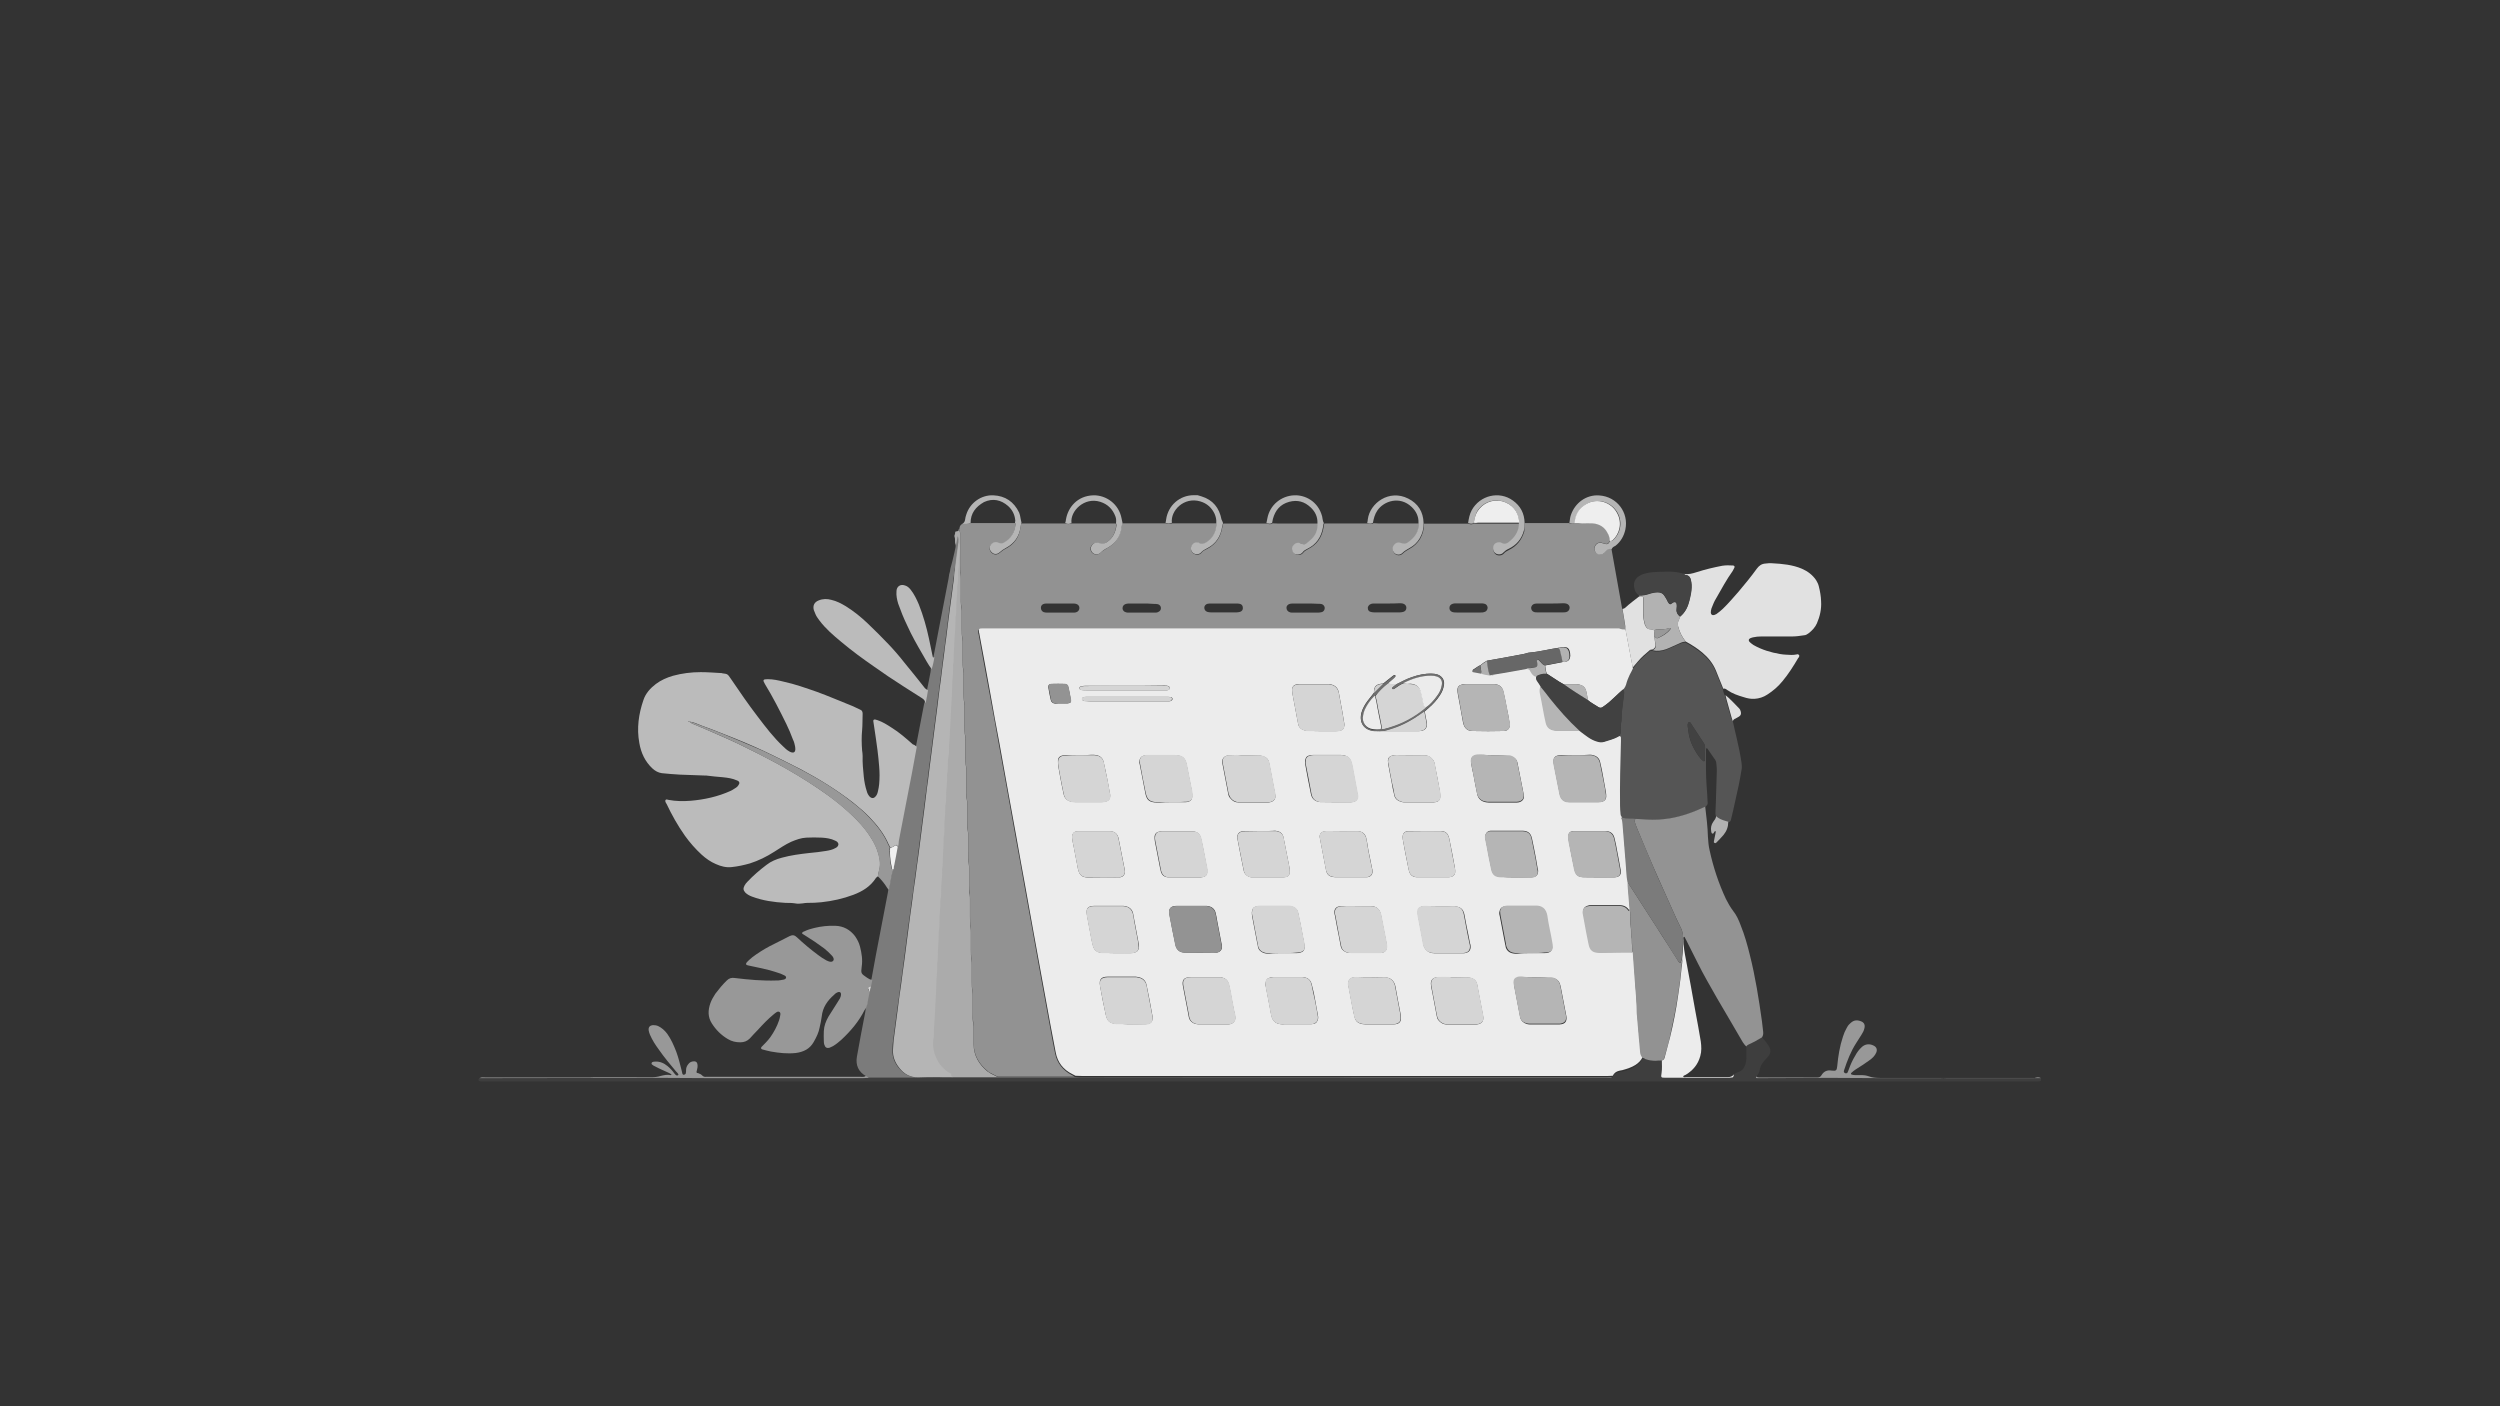 <?xml version="1.0" encoding="utf-8"?>
<!-- Generator: Adobe Illustrator 25.0.0, SVG Export Plug-In . SVG Version: 6.00 Build 0)  -->
<svg version="1.1" id="Calque_1" xmlns="http://www.w3.org/2000/svg" xmlns:xlink="http://www.w3.org/1999/xlink" x="0px" y="0px"
	 viewBox="0 0 1920 1080" style="enable-background:new 0 0 1920 1080;" xml:space="preserve">
<rect x="0" y="0" width="1920" height="1080" fill="#333333" stroke="none"/>
<style type="text/css">
	.st0{fill:#929292;}
	.st1{fill:#ABABAB;}
	.st2{fill:#7B7B7B;}
	.st3{fill:#3E3E3E;}
	.st4{fill:#989898;}
	.st5{fill:#B5B5B5;}
	.st6{fill:#555555;}
	.st7{fill:#E1E1E1;}
	.st8{fill:#939393;}
	.st9{fill:#B2B2B2;}
	.st10{fill:#444444;}
	.st11{fill:#B4B4B4;}
	.st12{fill:#E0E0E0;}
	.st13{fill:#BBBBBB;}
	.st14{fill:#ECECEC;}
	.st15{fill:#EEEEEE;}
	.st16{fill:#F0F0F0;}
	.st17{fill:#D6D6D6;}
	.st18{fill:#414141;}
	.st19{fill:#424242;}
	.st20{fill:#999999;}
	.st21{fill:#D5D5D5;}
	.st22{fill:#676767;}
	.st23{fill:#6E6E6E;}
	.st24{fill:#D4D4D4;}
	.st25{fill:#B1B1B1;}
	.st26{fill:#B0B0B0;}
	.st27{fill:#717171;}
	.st28{fill:#CFCFCF;}
</style>
<g>
	<path class="st0" d="M1170.9,401.7c11.4,0,22.7,0,34,0c1.6,0.7,2.8,0.7,4.4,0c2.1,0,4,0,6.1,0c2.7,0,5.3,0,8.2,0
		c5.3,0.2,9.1,2.7,11.4,7.6c0.9,1.9,1.3,3.8,1.6,5.7c-1.6,2.8-2.1,3.2-4.9,2.3c-0.5-0.2-1.1-0.4-1.7-0.5c-1.9-0.4-3.6,0.2-4.6,1.7
		c-1.1,1.6-1.3,3.2-0.4,4.9s2.5,2.3,4.4,2.3c1.6,0,2.5-0.9,3.4-2.1c1.1-1.6,2.7-2.7,4.8-2.1c2.7,15,5.3,29.9,8,44.9
		c0.2,0.7,0.4,1.3,0.5,2.1c0.5,3.4,1.1,6.9,1.7,10.2c0.2,1.6,0.5,3,0.4,4.6c-1.7,0-3.6,0-5.3,0c-161.6,0-323.1,0-484.7,0
		c-1.3,0-2.7,0-4,0c-3,0-3.4,0.4-2.8,3.2c0,0.2,0,0.4,0.2,0.7c2.8,15.2,5.5,30.5,8.4,45.6c2.5,13.1,4.9,26.3,7.2,39.4
		c4.2,23.4,8.6,46.8,12.7,70.2c2.3,12.9,4.8,25.9,7,38.8c4.2,23.1,8.4,46,12.5,69.1c2.3,12.5,4.6,25.1,6.9,37.7c1.3,7,2.5,13.9,4,21
		c1.6,7.6,5.9,12.9,12.7,16.6c0.7,0.4,1.7,0.9,2.5,1.3c-0.7,0-1.3,0-2.1,0c-19,0-38.1,0-57.1,0c-1.7-0.9-3.6-1.7-5.3-2.7
		c-0.7-0.4-1.7-0.7-2.5-1.6c-6.7-5.5-10.7-12.3-10.7-21.1c0-4,0-8,0-12c0-1.1,0-2.1-0.2-3.2c-0.5-3.2-0.5-6.3-0.5-9.5c0-4,0-8,0-12
		c0-1.1,0-2.5-0.2-3.6c-0.5-2.7-0.5-5.1-0.5-7.8c0-4.2,0-8.6,0-12.7c0-1.1,0-2.5-0.2-3.6c-0.5-2.7-0.5-5.3-0.5-8.2
		c0-4.4,0-8.8,0-13.1c0-1.1,0-2.5-0.2-3.6c-0.5-2.8-0.5-5.7-0.5-8.6c0-4.4,0-8.8,0-13.1c0-1.1,0-2.5-0.2-3.6c-0.4-2.3-0.5-4.8-0.5-7
		c0-4.4,0-8.8,0-13.1c0-1.1,0-2.5-0.2-3.6c-0.5-3-0.5-6.1-0.5-9.1c0-4.2,0-8.4,0-12.3c0-1.1,0-2.5-0.2-3.6c-0.5-2.7-0.5-5.1-0.5-7.8
		c0-4.2,0-8.6,0-12.7c0-1.1,0-2.1-0.2-3.2c-0.7-3.4-0.5-6.9-0.5-10.2c0-4,0-8,0-12c0-1.1,0-2.5-0.2-3.6c-0.5-2.8-0.5-5.7-0.5-8.6
		c0-4,0-7.8,0-11.8c0-1.1,0-2.1-0.2-3.2c-0.5-2.8-0.5-5.9-0.5-8.8c0-4.4,0-8.8,0-13.1c0-1.1,0-2.5-0.2-3.6c-0.5-3-0.5-6.1-0.5-9.1
		c0-4.2,0-8.4,0-12.3c0-1.1,0-2.5-0.2-3.6c-0.5-2.7-0.5-5.1-0.5-7.8c0-4.2,0-8.6,0-12.7c0-1.1,0-2.5-0.2-3.6
		c-0.5-2.7-0.5-5.1-0.5-7.8c0-4.2,0-8.6,0-12.7c0-1.1,0-2.1-0.2-3.2c-0.7-3.4-0.5-6.9-0.5-10.2c0-4.2,0-8.4,0-12.3
		c0-1.3,0-2.7-0.2-3.8c-0.4-1.9-0.4-3.8-0.4-5.7c0-7.6,0-15.4,0-23.1c0-1.6,0.2-3-0.5-4.6c0-0.4,0-0.9,0-1.3
		c0.2-1.6,0.7-2.7,2.1-3.4c2.1-0.2,4.4,0.4,6.5-0.7c11.4,0,22.7,0,34,0c0.2,0.5,0.5,1.1,0.4,1.7c-0.7,6.1-3.6,11.1-9.1,13.9
		c-1.1,0.5-2.3,0.7-3.4,0.2c-0.4-0.2-0.9-0.4-1.3-0.5c-2.1-0.5-4,0-5.3,1.9c-0.9,1.3-1.1,2.8-0.2,4.4c1.7,2.8,4.8,3.4,7.2,1.3
		c1.6-1.3,2.8-2.3,4.6-3.2c6.7-3.4,10.4-9,11.4-16.4c0.2-1.1,0.2-2.1,0.7-3c11.3,0,22.2,0,33.5,0c1.7,0.7,3.2,0.7,4.9,0
		c11.4,0,22.7,0,34,0c0.2,0.5,0.4,1.1,0.4,1.7c-0.7,5.5-2.8,10.1-7.8,13.1c-1.7,1.1-3.4,1.7-5.3,0.5c-0.4-0.2-0.9-0.4-1.3-0.4
		c-2.8-0.5-6.5,2.5-5.1,6.1c1.1,2.8,4.9,4,7.2,1.7c1.6-1.6,3.4-2.5,5.1-3.6c6.5-3.6,10.2-9,11.1-16.2c0.2-1.1,0.2-2.1,0.7-3
		c11.3,0,22.2,0,33.5,0c1.7,0.9,3.2,0.5,4.9,0c11.4,0,22.9,0,34,0c0,0.7,0,1.3,0,2.1c-0.5,5.3-2.8,9.7-7.4,12.7
		c-1.7,1.1-3.6,1.7-5.7,0.7c-0.4-0.2-0.5-0.2-0.9-0.4c-1.9-0.4-3.4,0.4-4.6,1.9c-0.9,1.3-1.3,2.7-0.5,4.4c0.7,1.9,2.3,2.5,4.2,2.7
		c1.3,0,2.5-0.4,3.2-1.3c1.1-1.6,2.8-2.3,4.6-3.2c6.9-3.6,10.4-9.3,11.6-16.7c0.2-0.9,0.4-1.9,0.7-2.7c11.3,0,22.2,0,33.5,0
		c1.6,0.5,2.8,0.9,4.4-0.2c1.6,0,3,0.2,4.6,0.2c10.1,0,20.2,0,30.3,0c0.2,2.5-0.2,4.9-1.1,7.2c-1.6,3.4-4.2,5.9-7.2,8.2
		c-1.1,0.7-2.3,0.9-3.6,0.5c-0.4-0.2-0.9-0.4-1.3-0.5c-1.9-0.7-3.4-0.2-4.9,1.1c-1.6,1.3-1.9,3-1.1,4.8c0.7,1.9,2.1,2.7,4,2.8
		c1.6,0,2.8-0.4,3.8-1.7c0.9-1.3,2.3-1.9,3.6-2.7c6.9-3.4,10.7-9,12-16.4c0.2-1.1,0.2-2.3,0.7-3.4c11.1,0,22.2,0,33.3,0
		c1.6,0.5,2.8,0.9,4.4-0.2c1.1,0,2.3,0.2,3.6,0.2c10.4,0,20.8,0,31.2,0c0.4,6.9-3,11.6-8.4,15.2c-1.3,0.9-2.5,1.1-4,0.5
		c-0.5-0.2-1.3-0.5-2.1-0.5c-1.9-0.4-3.2,0.5-4.4,1.9c-1.1,1.3-1.3,2.7-0.7,4.4c1.1,3,4.9,4,7.2,1.7c1.7-1.7,3.6-2.7,5.5-3.8
		c3.2-1.7,5.9-4.4,7.8-7.4c2.1-3.6,3.2-7.6,3-11.8c11.4,0,22.7,0,34,0c1.6,0.5,2.8,0.9,4.4-0.2c1.1,0,2.1,0.2,3.2,0.2
		c10.4,0,21.1,0,31.6,0c0.2,5.7-2.3,10.2-6.5,13.9c-2.1,1.7-4.2,3-7,1.6c-0.2,0-0.2,0-0.4-0.2c-2.3-0.5-4.4,0.2-5.5,2.3
		c-0.9,2.1-0.4,4.8,1.6,6.1c1.7,1.1,4.4,0.9,5.9-0.7c1.1-1.3,2.5-2.1,4-2.8c6.1-3,9.9-7.8,11.8-14.3
		C1170.9,405.3,1170.9,403.4,1170.9,401.7z M813.9,463.5c-3.2,0-6.3,0-9.5,0c-0.7,0-1.7,0-2.5,0.2c-1.6,0.4-2.5,1.6-2.5,3
		c0,1.5,0.7,2.8,2.1,3.4c0.7,0.2,1.6,0.4,2.5,0.4c6.7,0,13.5,0,20.2,0c0.7,0,1.3,0,2.1-0.2c1.7-0.4,2.7-1.9,2.7-3.4
		c0-1.6-1.1-2.8-2.8-3.2c-0.7-0.2-1.7-0.2-2.5-0.2C820.4,463.5,817.1,463.5,813.9,463.5z M1190.9,463.5c-3.2,0-6.3,0-9.5,0
		c-0.9,0-1.9,0-2.8,0.2c-1.6,0.4-2.5,1.6-2.7,3c0,1.6,0.9,3,2.5,3.4c0.7,0.2,1.3,0.2,2.1,0.2c6.7,0,13.5,0,20.2,0
		c0.7,0,1.3,0,2.1-0.2c1.7-0.4,2.7-1.9,2.7-3.4c0-1.6-1.1-2.8-2.8-3.2c-0.7-0.2-1.7-0.2-2.5-0.2
		C1196.9,463.5,1193.9,463.5,1190.9,463.5z M1127.7,470.4L1127.7,470.4c3.2,0,6.5,0,9.5,0c0.9,0,1.9,0,2.8-0.4
		c1.7-0.4,2.5-1.9,2.5-3.4c-0.2-1.6-1.1-2.7-2.7-3c-0.7-0.2-1.7-0.2-2.5-0.2c-6.5,0-12.7,0-19.2,0c-0.7,0-1.3,0-2.1,0.2
		c-1.7,0.4-2.8,1.6-2.8,3c-0.2,1.7,0.9,3.2,2.8,3.6c0.9,0.2,1.9,0.2,2.8,0.2C1121.8,470.4,1124.9,470.4,1127.7,470.4z M1002.7,463.5
		c-3,0-6.1,0-9.1,0c-0.9,0-1.9,0-2.8,0.2c-1.7,0.4-2.8,1.6-2.8,3c0,1.7,0.9,3,2.8,3.6c0.7,0.2,1.3,0.2,2.1,0.2c6.5,0,12.9,0,19.4,0
		c0.9,0,1.9-0.2,2.8-0.4c1.6-0.4,2.3-1.9,2.3-3.2s-1.1-2.7-2.5-3c-0.9-0.2-1.9-0.2-2.8-0.2C1008.8,463.5,1005.8,463.5,1002.7,463.5z
		 M939.7,463.5c-3.2,0-6.3,0-9.5,0c-0.9,0-1.9,0-2.8,0.2c-1.6,0.4-2.5,1.7-2.5,3c0,1.3,0.7,2.7,2.3,3.2c0.7,0.2,1.6,0.4,2.5,0.4
		c6.7,0,13.5,0,20.2,0c0.7,0,1.7-0.2,2.5-0.4c1.6-0.5,2.3-1.9,2.1-3.2c0-1.6-0.9-2.7-2.5-3c-0.9-0.2-1.9-0.2-2.8-0.2
		C945.8,463.5,942.7,463.5,939.7,463.5z M876.7,463.5c-3,0-6.1,0-9.1,0c-0.7,0-1.7,0-2.5,0.2c-1.9,0.4-3,1.7-3,3.4
		c0,1.6,1.1,2.8,2.8,3.2c0.7,0.2,1.3,0.2,2.1,0.2c6.7,0,13.1,0,19.8,0c0.9,0,1.9,0,2.7-0.5c1.3-0.5,2.1-1.6,2.1-3
		c0-1.3-0.9-2.7-2.5-3c-0.9-0.2-1.9-0.2-2.8-0.2C883.2,463.5,880,463.5,876.7,463.5z M1065.5,463.5c-3.2,0-6.7,0-9.9,0
		c-0.9,0-1.9,0-2.8,0.4c-1.3,0.4-2.5,1.9-2.3,3.2c0,1.6,0.9,2.5,2.1,2.8c0.7,0.2,1.6,0.4,2.5,0.4c6.7,0,13.5,0,20.2,0
		c0.7,0,1.7-0.2,2.5-0.4c1.6-0.5,2.3-1.7,2.3-3.2s-1.1-2.8-2.8-3.2c-0.7-0.2-1.7-0.2-2.5-0.2
		C1071.6,463.5,1068.5,463.5,1065.5,463.5z"/>
	<path class="st1" d="M736.8,407.4c0.7,1.3,0.5,3,0.5,4.6c0,7.6,0,15.4,0,23.1c0,1.9,0,3.8,0.4,5.7c0.2,1.3,0.2,2.7,0.2,3.8
		c0,4.2,0,8.4,0,12.3c0,3.4-0.2,6.9,0.5,10.2c0.2,0.9,0.2,2.1,0.2,3.2c0,4.2,0,8.6,0,12.7c0,2.7,0,5.1,0.5,7.8
		c0.2,1.1,0.2,2.3,0.2,3.6c0,4.2,0,8.6,0,12.7c0,2.7,0,5.1,0.5,7.8c0.2,1.1,0.2,2.3,0.2,3.6c0,4.2,0,8.4,0,12.3c0,3,0,6.1,0.5,9.1
		c0.2,1.1,0.2,2.3,0.2,3.6c0,4.4,0,8.8,0,13.1c0,3,0,5.9,0.5,8.8c0.2,0.9,0.2,2.1,0.2,3.2c0,4,0,7.8,0,11.8c0,2.8,0,5.7,0.5,8.6
		c0.2,1.1,0.2,2.3,0.2,3.6c0,4,0,8,0,12c0,3.4-0.2,6.9,0.5,10.2c0.2,0.9,0.2,2.1,0.2,3.2c0,4.2,0,8.6,0,12.7c0,2.7,0,5.1,0.5,7.8
		c0.2,1.1,0.2,2.3,0.2,3.6c0,4.2,0,8.4,0,12.3c0,3,0,6.1,0.5,9.1c0.2,1.1,0.2,2.3,0.2,3.6c0,4.4,0,8.8,0,13.1c0,2.3,0,4.8,0.5,7
		c0.2,1.1,0.2,2.3,0.2,3.6c0,4.4,0,8.8,0,13.1c0,2.8,0,5.7,0.5,8.6c0.2,1.1,0.2,2.3,0.2,3.6c0,4.4,0,8.8,0,13.1c0,2.7,0,5.5,0.5,8.2
		c0.2,1.1,0.2,2.3,0.2,3.6c0,4.2,0,8.6,0,12.7c0,2.7,0,5.1,0.5,7.8c0.2,1.1,0.2,2.3,0.2,3.6c0,4,0,8,0,12c0,3.2-0.2,6.5,0.5,9.5
		c0.2,0.9,0.2,2.1,0.2,3.2c0,4,0,8,0,12c0,8.8,4,15.6,10.7,21.1c0.7,0.5,1.6,0.9,2.5,1.6c1.7,0.9,3.6,1.7,5.3,2.7
		c-11.6,0-23.2,0-34.9,0c-0.9-0.9-2.1-1.6-3.4-2.1c-9.1-4.2-15.8-15.8-13.9-27.2c0-0.4,0.2-0.7,0.2-1.1c0-4.6,0.4-9.1,0.7-13.9
		c0.4-3.4,0.4-6.9,0.5-10.2c0.4-4.9,0.7-9.9,0.7-14.8c0-5.9,1.1-11.8,0.7-17.7c0.9-3.8,0.4-7.6,0.7-11.3c0.4-4,0.7-8,0.5-12
		c0-0.7,0-1.6,0.2-2.1c0.4-1.9,0.5-4,0.4-6.1c0-5.7,1.1-11.3,0.7-16.9c0-0.4,0-0.9,0.2-1.3c0.4-1.7,0.4-3.4,0.4-5.3
		c-0.2-5.7,1.1-11.6,0.7-17.3c0.9-3.8,0.4-7.6,0.7-11.3c0.4-4,0.7-8,0.5-12c0-0.7,0-1.6,0.2-2.1c0.4-1.9,0.5-4,0.4-6.1
		c0-5.7,1.1-11.3,0.7-16.9c0-0.4,0-0.9,0.2-1.3c0.4-1.7,0.4-3.4,0.4-5.3c-0.2-5.7,1.1-11.6,0.7-17.3c0.9-3.8,0.5-7.6,0.7-11.3
		c0-0.9,0.2-1.9,0.4-2.8c0.2-1.1,0.4-2.1,0.4-3.2c0-3.6,0.2-7,0.5-10.7c0.4-4.6,0.4-9.1,0.7-13.7c0.4-3.4,0.4-6.9,0.5-10.2
		c0.4-4.9,0.7-9.9,0.7-14.8c0-5.9,1.1-11.8,0.7-17.7c0.9-3.8,0.4-7.6,0.7-11.3c0.4-4.2,0.4-8.4,0.7-12.3c0.3-4,0.5-8,0.5-12
		c0-0.7,0.2-1.3,0.2-2.1c0.4-1.7,0.4-3.4,0.4-5.3c-0.2-5.7,1.1-11.6,0.7-17.3c0.7-3.4,0.5-7,0.7-10.7c0-0.7,0-1.3,0.2-2.1
		c0.4-1.9,0.4-3.8,0.4-5.7c0-2.1,0.2-4.2,0.4-6.3c0.4-3,0.7-6.1-0.4-9.1c-0.2-1.7,0.2-3.4-0.5-4.9c0-0.4,0-0.5,0-0.9
		c0.2-0.5,0.4-0.9,0.5-1.6c0-0.4,0-0.9,0.2-1.3C736.4,407.8,736.6,407.6,736.8,407.4z"/>
	<path class="st2" d="M735.5,411.8c0.9,1.6,0.5,3.2,0.5,4.9c-0.4,2.7-0.7,5.3-1.1,8c-0.5,4.2-1.1,8.4-1.7,12.7
		c-0.9,6.7-1.7,13.3-2.7,20c-0.5,4.2-1.1,8.4-1.7,12.7c-0.7,6.7-1.7,13.1-2.5,19.8c-0.5,4.4-1.1,8.8-1.7,12.9
		c-0.7,6.7-1.7,13.1-2.5,19.8c-0.5,4.4-1.1,8.8-1.7,12.9c-0.7,6.5-1.7,13.1-2.5,19.8c-0.9,7.8-2.1,15.8-3,23.6
		c-0.9,6.5-1.7,13.1-2.5,19.8c-0.5,4.4-1.1,8.8-1.7,12.9c-0.7,6.7-1.7,13.1-2.5,19.8c-0.9,7.8-2.1,15.8-3,23.6
		c-0.9,6.7-1.7,13.3-2.7,20c-0.7,6.1-1.6,12.2-2.5,18.3c-0.9,6.7-1.7,13.3-2.7,20c-0.9,7.8-2.1,15.4-3,23.2
		c-0.9,6.7-1.7,13.3-2.7,20c-0.7,6.1-1.6,12.2-2.5,18.3c-1.1,8.2-2.1,16.2-3.2,24.3c-0.4,2.5-0.4,4.9-0.5,7.4
		c-0.2,5.3,1.7,9.9,4.9,13.7c3.8,4.6,8.4,7.4,14.6,7.2c9-0.2,17.7,0,26.6-0.2c11.6,0,23.2,0,34.9,0c19,0,38.1,0,57.1,0
		c0.7,0,1.3,0,2.1,0c2.1,0.2,4,0.2,6.1,0.2c134,0,267.9,0,401.9,0c1.6,0,3-0.2,4.6-0.2c-0.5,0.7-1.3,0.7-2.3,0.7c-1.3,0-2.8,0-4.2,0
		c-136.4,0-272.7,0-409.1-0.2c-49.7,0-99.5,0-149.2,0c-2.1,0-4.2,0-6.5,0c-0.5-0.7-1.1-1.1-1.9-1.3c-5.7-3.2-8-8.4-6.9-14.8
		c0.9-5.1,1.9-10.2,2.8-15.4c1.1-6.3,2.5-12.5,3.6-18.8c0.2-1.1,0.4-2.3,0.2-3.6l0,0c0.2-0.4,0.4-0.9,0.5-1.3
		c0.4-0.7,0.7-1.6,0.7-2.3c0-2.8,0.9-5.7,1.6-8.6c0.2-1.3,0.4-2.8,0.7-4.2c0.4-2.1,0.9-4.4,1.3-6.5c1.1-5.9,2.1-11.6,3.2-17.5
		c3-15.8,6.1-31.6,9.1-47.4c0.2-0.7,0.2-1.7,0.4-2.5c0.2-0.4,0.2-0.7,0.4-0.9c1.1-4.9,1.6-10.1,3.2-14.8c0-0.2,0-0.4,0-0.7
		c0.2-1.1,0.4-2.3,0.5-3.4c0.7-4.4,1.7-9,2.5-13.3c0.9-1.6,0.5-3.4,0.9-5.1c3.4-17.1,6.7-34,9.9-51.2c1.3-6.9,2.5-13.7,3.8-20.6
		c0.9-5.1,2.1-10.4,3-15.6c1.1-5.9,2.3-11.8,3.4-17.7c0.2-0.4,0.4-0.7,0.5-1.3c0.5-2.8,0.9-5.9,1.6-8.8c0.9-4.6,1.9-9.1,2.7-13.7
		c0.2-0.7,0.2-1.7,0.2-2.5c0.7-3,1.7-6.1,2.1-9.3c3.8-20.2,7.8-40.3,11.6-60.3c0.2-1.1,0.4-2.3,0.5-3.4c0.5-1.3,0.7-2.7,0.9-4.2
		C732.3,428.3,734,420,735.5,411.8z"/>
	<path class="st3" d="M667.2,827.8c2.1,0,4.2,0,6.5,0c49.7,0,99.5,0,149.2,0c136.4,0,272.7,0,409.1,0.2c1.3,0,2.8,0,4.2,0
		c0.7,0,1.7-0.2,2.3-0.7c0.7-2.3,2.5-3.2,4.8-3.8c0.7-0.2,1.6-0.4,2.5-0.5c3.6-0.7,7-1.9,10.1-4c2.5-1.6,4.6-3.6,5.7-6.5
		c0.7,0.2,1.6,0.4,2.3,0.7c2.5,0.9,5.1,1.6,7.8,1.3c1.6,0,3,0,4.6-0.2c0.2,3.2,0.4,6.5-0.2,9.5c-0.5,3.6-0.5,3.8,3.2,3.8
		c16.2,0,32.4,0,48.5,0c0.7,0,1.7,0,2.5-0.2c0.5,0,0.9-0.5,1.1-1.1c0.2-0.4,0.2-0.9,0.2-1.3c0.9-0.5,1.9-1.1,3.2-1.6
		c2.8-0.7,4.6-2.8,5.5-5.5c0.7-2.1,1.1-4.4,0.9-6.5c0-2.7,0-5.1,0-7.8c0.5-0.7,1.3-1.3,2.1-1.7c3.4-1.6,6.7-3.4,9.9-5.3
		c0.9,1.1,1.9,2.1,2.7,3.2c1.1,1.6,2.3,2.8,3.2,4.8c0.9,2.1,0.7,4-0.4,5.7c-0.7,1.1-1.6,2.1-2.5,3c-2.3,2.5-4.2,4.9-4.8,8.6
		c-0.2,1.7-1.1,3.2-2.5,4.6c-0.4,0.2-0.5,0.4-0.5,0.7c0,0.3,0.4,0.5,0.7,0.5c1.1,0,2.3,0,3.6,0c17.7,0,35.6-0.2,53.3-0.2
		c12.3,0,24.9,0.2,37.3,0.2c41.3,0,82.6,0,123.9,0c0.7,2.1,0.4,2.7-1.6,2.8c-1.6,0-3,0-4.6,0c-255.8,0-511.7,0-767.4,0
		c-140.1,0-280.1,0-420.2,0c-1.3,0-2.8,0-4.2,0c-1.9-0.2-2.1-0.9-1.1-2.8c1.6,0,3,0,4.6,0c44.9,0,90-0.2,134.9-0.2
		c12,0,24.1,0.2,36.1,0.2c39.6,0,79.1,0,118.6,0C664.2,828,665.7,827.8,667.2,827.8z"/>
	<path class="st4" d="M1567.3,828c-41.3,0-82.6,0-123.9,0c-12.3,0-24.9-0.2-37.3-0.2c-17.7,0-35.6,0.2-53.3,0.2c-1.1,0-2.3,0-3.6,0
		c-0.4,0-0.7-0.2-0.7-0.5c0-0.3,0.2-0.5,0.5-0.7c0.5,0.5,1.1,0.7,1.9,0.7c1.1,0,2.1,0,3.2,0c13.1,0,26.3,0,39.4,0c0.7,0,1.3,0,2.1,0
		c1.6,0,2.7-0.5,3.4-1.9c1.7-2.8,4.4-4,7.6-3.4c3.8,0.5,4-0.2,4.4-3.4c0.7-7.6,1.9-15.2,4.4-22.7c0.7-2.3,1.6-4.4,2.8-6.5
		c0.5-1.1,1.3-2.3,2.3-3.2c2.7-2.8,5.1-3.4,8.6-2.1c2.5,0.9,3.4,2.7,2.8,5.3c-0.4,1.9-1.3,3.6-2.3,5.1c-1.3,2.1-2.7,4.2-4,6.3
		c-4.2,6.5-6.9,13.5-9.3,20.8c0,0.2-0.2,0.4-0.2,0.7c-0.2,0.7,0.2,1.3,0.9,1.7c0.7,0.2,1.6,0.2,1.9-0.5c0.4-0.7,0.7-1.7,1.1-2.7
		c1.3-3.6,2.8-7,4.8-10.2c1.3-2.5,3-4.8,5.1-6.7c2.5-2.3,5.9-2.7,9-1.1c2.3,1.1,3,3,2.1,5.3c-1.1,2.7-3.2,4.6-5.7,6.3
		c-3.2,2.3-6.7,4.6-10.1,6.7c-1.1,0.7-2.3,1.7-3.4,2.7c-0.5,0.4-0.2,1.3,0.4,1.3c0.7,0.2,1.7,0.4,2.5,0.4c1.6,0,3,0,4.6,0
		c2.1,0,4,0.2,5.9,0.9c2.8,1.1,5.9,1.3,9.1,1.3c13.7,0,27.4,0,41.3,0c1.3,0,2.8,0,4.2,0c1.7,0,3.2,0.2,4.9,0.2c22.4,0,45.1,0,67.5,0
		C1564.1,827.3,1565.8,827,1567.3,828z"/>
	<path class="st4" d="M667.2,827.8c-1.6,0-3,0.2-4.6,0.2c-39.6,0-79.1,0-118.6,0c-12,0-24.1-0.2-36.1-0.2c-44.9,0-90,0.2-134.9,0.2
		c-1.6,0-3,0-4.6,0c1.3-0.9,3-0.5,4.6-0.5c12.7,0,25.5,0,38.2,0c13.3,0,26.6,0,40,0c1.6,0,3,0,4.6-0.2c4.2,0,8.4,0,12.3,0
		c10.7,0,21.3,0,32,0c2.5,0,4.8-0.2,7-0.9c2.7-0.7,5.3-1.3,8-0.7c0.2,0,0.4-0.2,0.7-0.2c-0.4-0.9-1.6-1.1-2.3-1.6
		c-3.4-1.6-6.9-3-10.2-4.8c-0.9-0.4-1.9-0.9-2.7-1.7c-0.4-0.4-0.2-1.1,0.2-1.6c0.7-0.4,1.6-0.5,2.3-0.5c3.6-0.2,6.7,1.1,9.5,3.4
		c2.1,1.7,3.8,3.6,5.3,5.7c0.5,0.5,0.9,1.3,1.9,1.6c0.4,0,0.7,0,0.9-0.2c0.4-0.2,0.4-0.5,0.2-0.9c-0.4-0.7-0.9-1.3-1.6-1.9
		c-4.6-5.5-9.3-11.1-13.3-16.9c-2.7-3.6-5.1-7.4-6.9-11.6c-0.4-0.9-0.7-2.1-0.9-3c-0.4-2.7,0.9-4,3.4-4.2c1.3,0,2.7,0.2,3.8,0.7
		c2.8,1.3,5.1,3.4,7,5.9c3,4.2,5.1,9,7,13.9c1.7,4.6,2.8,9.3,4,13.9c0.2,0.9,0.5,2.1,0.7,3c0.2,0.5,0.7,0.9,1.3,0.7
		c0.6-0.2,1.1-0.4,1.3-1.1c0.2-0.7,0.2-1.7,0.2-2.5c0-1.6,0.5-3,1.6-4.4c1.1-1.6,2.7-2.3,4.6-2.3c1.3,0,2.3,0.7,2.5,2.1
		c0.4,1.7,0,3.4-0.5,5.3c-0.4,1.1-0.2,1.6,1.1,1.7c1.1,0.4,2.3,0.9,3,1.7c0.9,0.9,1.9,1.3,3.2,1.1c0.5,0,1.1,0,1.7,0
		c38.8,0,77.7,0,116.5,0c1.6,0,3,0.4,4.4-0.7C666.1,826.6,666.6,827,667.2,827.8z"/>
	<path class="st5" d="M822.9,401.7c-1.7,0.9-3.2,0.9-4.9,0c0.5-0.9,0.5-2.1,0.7-3c1.6-9,8.6-17.9,21-18.3
		c9.7-0.2,19.6,6.5,21.7,17.9c0.2,1.1,0.5,2.3,0.7,3.4c-0.4,0.9-0.5,2.1-0.7,3c-0.7,7.4-4.8,12.7-11.1,16.2
		c-1.9,0.9-3.6,2.1-5.1,3.6c-2.3,2.3-6.1,1.3-7.2-1.7c-1.3-3.4,2.3-6.7,5.1-6.1c0.4,0.2,0.9,0.2,1.3,0.4c1.9,0.9,3.6,0.4,5.3-0.5
		c4.9-3,7-7.6,7.8-13.1c0-0.5-0.2-1.1-0.4-1.7c0.2-1.7,0.2-3.6-0.5-5.3c-2.1-5.5-5.9-9.3-11.6-11.1
		C832.8,381.5,821.7,392.5,822.9,401.7z"/>
	<path class="st5" d="M745.4,401.7c-2.1,1.1-4.2,0.5-6.5,0.7c1.3-0.7,2.1-1.7,2.3-3.4c0.2-1.3,0.4-2.5,0.9-3.8
		c2.8-9,11.4-15.2,20.8-14.8c9.1,0.4,15.8,4.9,19.8,13.3c0.5,1.3,0.9,2.8,1.1,4.4c0.2,1.1,0.4,2.3,0.7,3.4c-0.4,0.9-0.5,2.1-0.7,3
		c-0.9,7.4-4.8,12.9-11.4,16.4c-1.7,0.9-3.2,1.9-4.6,3.2c-2.5,2.3-5.5,1.6-7.2-1.3c-0.9-1.6-0.7-2.8,0.2-4.4
		c1.3-1.7,3.2-2.5,5.3-1.9c0.4,0.2,0.9,0.4,1.3,0.5c1.1,0.4,2.3,0.4,3.4-0.2c5.5-3,8.4-7.8,9.1-13.9c0-0.5-0.2-1.1-0.4-1.7
		c0-0.5,0.4-1.1,0.2-1.7c-0.4-4.4-2.3-8-5.5-10.9c-5.5-4.8-11.8-6.1-18.5-3C749.4,389.2,745.4,394.1,745.4,401.7z"/>
	<path class="st5" d="M939.3,401.7c-0.2,0.9-0.5,1.9-0.7,2.7c-1.1,7.6-4.8,13.3-11.6,16.7c-1.7,0.9-3.4,1.7-4.6,3.2
		c-0.7,0.9-1.9,1.3-3.2,1.3c-1.9,0-3.4-0.7-4.2-2.7c-0.7-1.6-0.4-3,0.5-4.4c1.1-1.6,2.7-2.3,4.6-1.9c0.4,0,0.7,0.2,0.9,0.4
		c2.1,1.1,3.8,0.5,5.7-0.7c4.6-3,6.9-7.4,7.4-12.7c0-0.7,0-1.3,0-2.1c0.2-2.5-0.4-4.8-1.3-6.9c-2.3-4.8-5.9-8-10.9-9.5
		c-12.7-3.8-23.1,7.2-21.9,16.4c-1.7,0.7-3.2,0.9-4.9,0c0.2-0.9,0.5-1.9,0.5-2.7c1.6-10.7,10.4-18.5,21.3-18.5c0.9,0,1.9,0,2.8,0
		c0.9,0.4,2.1,0.5,3,0.9c8.8,2.7,13.7,8.8,15.4,17.7C938.7,400,939,401,939.3,401.7z"/>
	<path class="st5" d="M736.8,407.4c-0.2,0.2-0.4,0.5-0.7,0.7c0-0.7,0.2-1.6,0.5-2.1C736.8,406.4,736.8,406.8,736.8,407.4z"/>
	<path class="st5" d="M736.1,409.3c-0.2,0.5-0.4,0.9-0.5,1.6C735.7,410.5,735.9,409.9,736.1,409.3z"/>
	<path class="st6" d="M1330.8,553.9c0.9,4,1.7,7.8,2.7,11.8c1.6,6.7,3,13.3,4,20.2c0.2,1.7,0.4,3.4,0,5.3c-1.3,8.2-3,16.2-4.9,24.3
		c-0.9,4.6-2.1,9.1-3.2,13.9c-0.2,1.1-0.7,1.9-2.1,2.1c-0.9-0.4-1.9-0.5-3-0.9c-2.3-0.5-4.6-1.6-6.3-3.4c-0.7-1.3-0.5-2.7-0.5-4.2
		c0.5-9,0.5-17.9,0.9-27c0.2-3,0.2-5.9-0.2-9c0-1.1-0.2-2.3-0.9-3.4c-2.1-2.8-4-5.9-6.1-8.8c-0.2-0.2-0.4-0.2-0.5-0.2
		c-0.7,0.5-0.5,1.3-0.5,1.9c0,9.1-0.2,18.3,0.5,27.4c0.4,3.8,0.5,7.6,0.7,11.4c0.2,1.6,0.2,2.8-1.1,3.8c-0.2,0.2-0.4,0.5-0.7,0.7
		l0,0c-8.8,4-17.7,7.4-27.2,9c-5.9,0.9-11.8,1.1-17.7,0.9c-2.8-0.2-5.7-0.7-8.6-0.5c-1.3-0.7-3-0.5-4.4-0.5c-2.3,0-4.8-0.2-7-0.7
		c-0.5-0.4-0.7-1.1-0.7-1.9c-0.2-2.1-0.4-4.2-0.4-6.3c-0.4-16.6,0.2-33.1,0.7-49.5c0-0.9,0-1.9,0-2.8c0-1.1-0.7-1.3-1.7-1.3
		c1.6-1.1,2.1-2.7,2.1-4.6c0-2.1-0.2-4.2,0.2-6.3c0.4-1.7,0.4-3.4,0.4-5.3c0-1.1,0-2.1,0.2-3.2c0.5-4.8,1.1-9.3,1.7-14.1
		c0.2-1.1,0-2.1-0.7-3c1.3-1.3,1.9-2.8,2.3-4.6c0.5-2.3,1.6-4.4,2.5-6.5c0.7-1.7,1.7-3.2,2.5-4.9c2.7-3.2,5.1-6.5,8.2-9.1
		c1.6-1.3,3-2.8,4.8-4.2c0.4-0.2,0.5-0.4,0.9-0.5c0.4,0,0.7,0,1.1,0c0.9,0.2,1.9,0.4,2.7,0.5c3.6,0.2,7.2-0.7,10.4-2.3
		c2.5-1.1,5.1-2.3,7.6-3.4c1.6-0.7,3-1.1,4.8-1.3c4.6,2.5,9,5.3,12.9,8.6c4.6,3.8,8.2,8.2,10.4,13.7c1.6,3.6,2.8,7.2,4.4,10.9
		c0.4,1.1,0.9,2.1,1.3,3.2c0.2,1.7,0.7,3.2,1.6,4.8c0.2,0.9,0.4,2.1,0.7,3c1.3,4.8,2.7,9.5,4,14.3
		C1330,552.2,1330.4,553,1330.8,553.9z M1309.3,578.7C1309.5,578.7,1309.5,578.7,1309.3,578.7c0.2-1.3,0-2.7,0.2-4
		c0.2-1.9-0.5-3.4-1.6-4.9c-2.8-4.4-5.7-8.8-8.6-13.1c-0.4-0.5-0.7-1.1-1.1-1.7c-0.2-0.2-0.5-0.4-0.9-0.4c-0.5,0-0.7,0.5-0.9,0.9
		c-0.4,0.9-0.2,1.9-0.2,2.8c0.2,0.7,0.4,1.7,0.4,2.5c0.7,7.6,3.8,14.1,8.2,20.2c0.9,1.3,2.1,2.5,3.4,3.6c0.4,0.2,1.1,0,1.1-0.5
		C1309.3,582.3,1309.3,580.5,1309.3,578.7z"/>
	<path class="st7" d="M1323.5,529c-0.4-1.1-0.9-2.1-1.3-3.2c-1.6-3.6-2.8-7.2-4.4-10.9c-2.3-5.5-5.9-9.9-10.4-13.7
		c-4-3.4-8.4-6.1-12.9-8.6c-2.7-3.4-4.6-7.2-5.7-11.4c-0.4-1.7-0.5-3.2,0.4-4.8c0.5-0.9,0.7-1.9,1.1-3c3.8-3,5.9-7.2,7-12
		c0.4-1.9,0.9-3.8,1.3-5.9c0.4-2.8,0.7-5.5,0.2-8.4c-0.4-2.7-0.9-5.1-4.2-5.5c-0.5,0-0.9-0.5-1.6-0.9c3.4,0.7,6.7-0.2,10.1-1.3
		c6.5-2.1,12.9-3.6,19.6-4.9c2.7-0.4,5.5-0.4,8.2-0.2c0.9,0,1.6,0.7,1.1,1.7c-0.4,0.7-0.9,1.7-1.3,2.5c-4.8,6.7-8.6,13.9-12.7,21
		c-1.6,2.5-2.5,5.1-3.6,7.8c-0.4,1.1-0.5,2.3-0.5,3.4c0.2,1.3,1.1,2.1,2.7,1.6c0.5-0.2,1.1-0.4,1.6-0.7c1.7-1.3,3.4-2.5,4.9-4
		c4.4-4.2,8.2-8.8,12.2-13.3c4.8-5.7,9.5-11.4,13.9-17.5c1.7-2.3,3.6-3.8,6.7-4c1.7-0.2,3.6-0.4,5.3-0.2c7.6,0.4,15.4,1.1,22.7,4.2
		c4.4,1.9,8.2,4.8,10.9,8.8c0.9,1.6,1.7,3,2.1,4.9c0.9,3.6,1.6,7.4,1.7,11.3c0.4,5.9-0.9,11.6-3.2,16.9c-1.3,3-3.6,5.5-6.3,7.6
		c-0.9,0.7-2.3,1.6-3.6,1.6c-2.8,0.4-5.9,0.9-8.8,0.9c-8,0-15.8,0-23.8,0c-2.3,0-4.6,0.2-6.7,0.7c-0.4,0.2-0.9,0.2-1.3,0.4
		c-2.1,0.7-2.5,2.1-0.7,3.6c0.7,0.7,1.7,1.3,2.5,1.9c6.3,3.6,13.3,5.7,20.4,6.9c1.6,0.2,3,0.5,4.6,0.5c2.7,0.2,5.5,0.4,8.2-0.2
		c0.5-0.2,1.1-0.2,1.7,0.4c0.5,0.5,0.2,1.3-0.2,1.9c0,0.2-0.2,0.4-0.4,0.5c-3.6,6.1-7.4,12.2-12,17.7c-3.4,4.2-7.4,7.6-11.8,10.4
		c-2.8,1.9-6.3,3-9.7,3.2c-2.8,0.2-5.7-0.4-8.4-1.3c-4.4-1.3-8.6-2.7-12.3-5.3C1325.6,529.4,1324.8,528.4,1323.5,529z"/>
	<path class="st8" d="M1256.1,628.9c2.8,0,5.7,0.4,8.6,0.5c5.9,0.4,11.8,0,17.7-0.9c9.5-1.6,18.5-4.9,27.2-9
		c0.9,7.8,1.9,15.4,2.1,23.4c0.2,3.4,0.5,6.9,1.3,10.2c2.8,12.9,6.9,25.3,12.5,37.3c1.6,3.2,3.4,6.3,5.5,9.1
		c2.7,3.4,4.4,7.2,5.9,11.3c3,7.4,5.1,15,7,22.7c4.2,16.7,6.9,33.8,9.3,51c0.4,2.7,0.5,5.1,0.9,7.8c0.2,1.6,0,3-0.9,4.4
		c-3.2,1.9-6.5,3.8-9.9,5.3c-0.9,0.4-1.7,0.9-2.1,1.7c-1.1-0.9-1.9-2.1-2.7-3.2c-6.7-11.4-13.3-22.9-20-34.2
		c-5.1-9-10.2-17.7-14.8-27c-2.8-5.7-5.7-11.4-8.6-17.1c-0.4-0.7-0.9-1.7-1.3-2.5c0-0.2-0.4-0.2-0.5-0.2c-0.2,0-0.4,0.4-0.4,0.5
		c0,0.4,0,0.7,0,1.1c-0.2,0-0.4,0.2-0.5,0.2c0-0.4-0.2-0.9,0-1.3c0.2-3-0.5-5.7-2.1-8.6c-1.9-3.8-3.8-8-5.5-11.8
		c-2.7-5.9-5.3-11.8-8-17.9c-2.1-4.9-4.4-9.7-6.5-14.6c-4.4-10.2-8.8-20.4-12.9-30.6c-0.7-1.9-1.6-3.8-2.1-5.7
		C1255,630,1255.4,629.5,1256.1,628.9z"/>
	<path class="st9" d="M1290.4,473.6c-0.4,0.9-0.5,2.1-1.1,3c-0.9,1.6-0.7,3-0.4,4.8c1.1,4.2,3,8,5.7,11.4c-1.7,0-3.2,0.5-4.8,1.3
		c-2.5,1.1-5.1,2.3-7.6,3.4c-3.4,1.6-6.9,2.5-10.4,2.3c-0.9,0-1.9-0.4-2.7-0.5c2.1-0.7,2.8-2.1,2.3-4.4c-0.4-2.1-0.5-4.2-0.7-6.3
		c1.3,1.7,1.7,1.9,3,1.3c3.4-1.6,6.7-3.4,9.1-6.5c0.2-0.2,0.4-0.5,0-0.9c-0.2-0.2-0.4-0.2-0.5-0.2c-2.8,1.1-5.9,1.1-9.1,1.1
		c-0.9,0-1.9,0.2-2.7,0.7c-1.1-0.5-2.3-0.7-3.4-0.7c-1.3-0.2-2.3-0.7-2.8-1.9c-0.5-0.9-1.1-2.1-1.3-3.2c-0.5-2.1-0.9-4.4-0.9-6.7
		c0-3.8,0-7.6,0-11.4c0-1.9,0-1.9-2.3-2.1c-0.4-0.2-0.9-0.5-1.3-0.7c2.8,0.2,5.7-0.4,8.4-1.3c2.1-0.7,4.2-1.1,6.3-1.1
		c2.3,0,4,0.7,5.1,2.7c0.5,0.9,1.1,1.7,1.7,2.7c0.4,0.7,0.7,1.7,1.3,2.5c0.7,1.3,1.7,1.6,2.8,0.5c0.4-0.4,0.7-0.5,1.1-0.7
		c1.1-0.5,2.1-0.2,2.5,1.1c0.2,1.1,0.2,2.3,0,3.6C1287.1,469.8,1288.2,471.9,1290.4,473.6z"/>
	<path class="st10" d="M1290.4,473.6c-2.3-1.6-3-3.8-2.8-6.5c0.2-1.1,0.2-2.3,0-3.6c-0.4-1.1-1.3-1.7-2.5-1.1
		c-0.4,0.2-0.7,0.5-1.1,0.7c-1.1,0.9-2.1,0.7-2.8-0.5c-0.5-0.7-0.9-1.7-1.3-2.5c-0.5-0.9-0.9-1.9-1.7-2.7c-1.3-1.7-3-2.7-5.1-2.7
		s-4.2,0.4-6.3,1.1c-2.7,0.9-5.5,1.6-8.4,1.3c-2.1-1.6-3-3.8-3.4-6.3c-0.5-3.4,0.7-6.3,3.6-8.2c1.3-0.9,2.7-1.6,4.2-1.9
		c2.1-0.7,4.4-1.1,6.7-1.3c4.2-0.2,8.2-0.4,12.3-0.4c4,0,7.8,0.5,11.4,1.7c0.5,0.4,0.9,0.9,1.6,0.9c3.2,0.5,3.8,3,4.2,5.5
		c0.5,2.8,0.2,5.7-0.2,8.4c-0.4,1.9-0.7,4-1.3,5.9C1296.3,466.2,1294.2,470.4,1290.4,473.6z"/>
	<path class="st7" d="M1259.6,458c2.3,0.2,2.3,0.2,2.3,2.1c0,3.8,0,7.6,0,11.4c0,2.3,0.4,4.6,0.9,6.7c0.2,1.1,0.7,2.3,1.3,3.2
		c0.5,1.1,1.6,1.7,2.8,1.9c1.1,0.2,2.3,0.2,3.4,0.7c0,1.3,0,2.8,0.2,4.2c0.2,2.1,0.4,4.2,0.7,6.3c0.5,2.3-0.4,3.6-2.3,4.4
		c-0.4,0-0.7,0-1.1,0c-0.4,0.2-0.5,0.4-0.9,0.5c-1.6,1.3-3,2.8-4.8,4.2c-3,2.7-5.5,6.1-8.2,9.1c-1.9-10.1-3.8-20-5.7-30.1
		c0.2-1.6-0.2-3-0.4-4.6c-0.5-3.4-1.1-6.9-1.7-10.2c0.5-0.4,1.3-0.4,1.9-0.9c3.4-3.2,7.4-6.1,11.1-9
		C1259.4,458.4,1259.4,458.2,1259.6,458z"/>
	<path class="st5" d="M1237.7,421.7c-2.1-0.5-3.6,0.5-4.8,2.1c-0.9,1.1-1.9,1.9-3.4,2.1c-1.9,0.2-3.4-0.4-4.4-2.3
		c-0.9-1.7-0.7-3.4,0.4-4.9c1.1-1.6,2.7-2.1,4.6-1.7c0.5,0.2,1.1,0.4,1.7,0.5c2.8,0.9,3.4,0.5,4.9-2.3c1.1,0.5,1.7,0,2.5-0.7
		c4.9-4.6,7.4-12.9,3-20.8c-4.6-8.2-15-11.4-23.2-6.9c-5.9,3.2-9,8.2-9.3,14.8c-1.6,0.7-2.8,0.7-4.4,0c0.4-1.9,0.4-4,1.1-5.9
		c3-9.3,11.8-16,21.9-15.2c13.5,0.9,22.7,13.1,20,26.1c-1.1,5.1-3.6,9.5-7.8,12.7C1239.2,419.8,1238.3,420.5,1237.7,421.7z"/>
	<path class="st5" d="M1131.9,401.5c-1.3,1.1-2.8,0.7-4.4,0.2c0.5-3.4,1.1-6.7,2.8-9.9c6.3-11.4,21.1-15,31.6-7.4
		c5.9,4.2,8.8,9.9,9,17.1c0,1.9,0,3.8-0.5,5.7c-1.7,6.7-5.7,11.4-11.8,14.3c-1.6,0.7-2.8,1.6-4,2.8c-1.3,1.7-4.2,1.9-5.9,0.7
		c-1.9-1.1-2.5-4-1.6-6.1c0.9-1.9,3-2.8,5.5-2.3c0.2,0,0.2,0,0.4,0.2c2.8,1.7,4.9,0.4,7-1.6c4.2-3.6,6.7-8.2,6.5-13.9
		c0-0.4,0-0.7,0-1.1c-0.5-7.6-5.9-13.7-13.3-15.4c-7.2-1.7-14.6,1.3-18.7,7.8C1133,395.6,1132.5,398.5,1131.9,401.5z"/>
	<path class="st11" d="M977,401.5c-1.3,1.1-2.8,0.7-4.4,0.2c0.2-1.1,0.5-2.3,0.7-3.4c1.9-10.7,10.9-17.5,20.6-17.9
		c8.6-0.4,18.5,4.8,21.5,16.2c0.4,1.7,0.4,3.6,1.3,5.1c-0.5,1.1-0.5,2.3-0.7,3.4c-1.3,7.4-5.1,13.1-12,16.4
		c-1.3,0.7-2.7,1.3-3.6,2.7c-0.9,1.1-2.3,1.7-3.8,1.7c-2.1,0-3.4-0.9-4-2.8c-0.7-1.9-0.4-3.4,1.1-4.8c1.3-1.3,3-1.9,4.9-1.1
		c0.4,0.2,0.9,0.4,1.3,0.5c1.3,0.5,2.7,0.4,3.6-0.5c2.8-2.3,5.7-4.6,7.2-8.2c0.9-2.3,1.3-4.8,1.1-7.2c0.2-4.8-1.7-8.8-5.1-12
		c-4.8-4.6-10.2-6.1-16.6-4.4c-6.9,1.9-10.7,6.5-12.5,13.1C977.4,399.4,977.2,400.6,977,401.5z"/>
	<path class="st11" d="M1054.4,401.5c-1.3,1.1-2.8,0.7-4.4,0.2c0.2-0.9,0.5-2.1,0.5-3c1.6-12.3,16.4-23.2,31-15.8
		c7.6,3.8,11.6,10.2,11.8,18.8c0.2,4.2-0.9,8.2-3,11.8c-1.9,3.2-4.6,5.7-7.8,7.4c-1.9,1.1-3.8,2.1-5.5,3.8c-2.3,2.3-6.1,1.3-7.2-1.7
		c-0.5-1.6-0.4-3,0.7-4.4s2.5-2.3,4.4-1.9c0.7,0.2,1.3,0.4,2.1,0.5c1.6,0.5,2.7,0.4,4-0.5c5.3-3.6,9-8.4,8.4-15.2
		c0.2-4.9-1.9-9-5.3-12.2c-9.1-8.6-21.3-4.6-26.3,2.8C1055.8,395,1055,398.3,1054.4,401.5z"/>
	<path class="st9" d="M1318,626.8c1.7,1.7,4,2.7,6.3,3.4c0.9,0.2,1.9,0.5,3,0.9c0,3.8-1.1,7-3.6,10.1c-1.7,1.9-3.4,3.8-5.3,5.7
		c-0.4,0.4-0.9,0.9-1.6,0.5c-0.9-0.4-0.5-1.1-0.4-1.9c0.4-1.9,0.7-3.6,1.1-5.5c0-0.4,0.2-0.9,0.2-1.3c0-0.2-0.2-0.4-0.4-0.4
		c0,0-0.2,0-0.4,0.2c-0.2,0.2-0.4,0.4-0.4,0.5c-0.4,0.5-0.5,1.6-1.6,1.1c-0.5-0.2-0.5-0.9-0.7-1.6c-0.5-2.7,0-5.1,1.6-7.4
		C1316.7,629.8,1317.8,628.7,1318,626.8z"/>
	<path class="st12" d="M1330.8,553.9c-0.4-0.9-0.5-1.7-0.9-2.7c-1.3-4.8-2.7-9.5-4-14.3c-0.2-0.9-0.5-2.1-0.7-3
		c3.8,3,7,6.7,10.4,10.1c0.7,0.7,1.1,1.6,1.3,2.5c0.4,1.6,0.2,2.8-1.3,3.8c-0.9,0.5-1.9,1.1-2.8,1.6
		C1331.9,552.2,1331.1,552.8,1330.8,553.9z"/>
	<path class="st8" d="M1309.7,619.8c0.2-0.2,0.4-0.5,0.7-0.7C1310,619.4,1309.8,619.6,1309.7,619.8z"/>
	<path class="st13" d="M704.1,573.5c-1.3,6.9-2.5,13.7-3.8,20.6c-3.2,17.1-6.7,34-9.9,51.2c-0.4,1.7,0,3.6-0.9,5.1
		c-0.5-1.7-0.7-1.9-2.1-1.1c-1.1,0.7-2.3,1.6-3.6,1.7c-0.4-0.7-0.9-1.6-1.3-2.5c-3.4-8-8.8-14.8-14.8-21c-3.8-4-8.2-7.6-12.5-11.1
		c-12.5-9.7-26.1-18.1-40-25.5c-9.5-4.9-19.2-9.7-28.9-14.3c-9.9-4.6-20-8.8-30.1-12.7c-5.7-2.3-11.6-4.6-17.5-6.7
		c-3-1.1-5.9-2.7-9.1-3c-0.2-0.2-0.4-0.2-0.5-0.4c0,0-0.2,0-0.4,0c-0.2,0.2-0.2,0.2,0.2,0.4c0.2,0,0.4,0,0.5,0
		c0.7,0.7,1.7,1.3,2.7,1.7c3.6,1.6,7.2,3,10.9,4.6c8,3.6,16,6.9,24,10.7c9.7,4.8,19.4,9.5,28.7,14.6c11.3,6.1,22.4,12.7,33.1,20
		c10.4,7,20.4,14.8,29.3,24c4.4,4.4,8.2,9.1,11.4,14.5c2.1,3.2,3.8,6.9,4.9,10.7c1.6,4.8,2.1,9.7,0.5,14.6c-0.4,1.1-0.4,2.3-0.5,3.4
		c-0.7,0.2-1.1,0.7-1.7,1.3c-4.2,6.5-10.2,10.2-17.3,12.9c-8,3-16.2,4.8-24.5,5.7c-3.6,0.4-7,0.5-10.7,0.5c-1.3,0-2.7,0.2-3.8,0.4
		c-1.9,0.2-3.8,0.4-5.7,0c-2.5-0.4-4.9-0.4-7.4-0.4c-8.8-0.5-17.5-1.7-25.7-4.8c-1.9-0.7-3.6-1.6-5.1-3c-1.7-1.9-1.9-3.2-0.7-5.5
		c0.5-0.9,1.3-2.1,2.1-2.8c4.6-4.9,9.5-9.1,14.8-13.1c3.4-2.7,7.6-4.4,11.8-5.5c6.9-1.9,13.9-2.8,21-3.6c4.4-0.4,8.8-0.9,12.9-1.6
		c2.5-0.4,4.9-0.9,7-2.1c1.1-0.5,2.3-1.3,2.5-2.8c0-1.7-1.3-2.5-2.5-3c-3.2-1.6-6.9-2.1-10.2-2.3c-4-0.2-8-0.2-12,0
		c-4,0.2-7.8,1.6-11.6,3.2c-4.6,2.1-8.6,4.9-12.9,7.6c-5.9,3.8-12.2,6.9-18.8,9c-4.6,1.3-9.1,2.3-13.9,2.8
		c-4.2,0.5-8.2-0.5-12.2-2.3c-4-1.7-7.6-4.2-10.9-7.2c-4.8-4.4-9.1-9.3-12.9-14.6c-5.5-7.8-10.1-16-14.1-24.5
		c-0.2-0.2-0.2-0.4-0.4-0.5c-0.2-0.7-0.9-1.6-0.4-2.3c0.5-0.9,1.6-0.4,2.3-0.2c5.7,1.1,11.4,1.1,16.9,0.7
		c10.7-0.9,21.1-3.2,30.8-7.6c1.6-0.7,2.8-1.7,4.2-2.5c0.7-0.4,1.3-1.1,1.7-1.7c1.3-1.7,1.1-3-0.9-3.8c-3.6-1.6-7.2-2.1-11.1-2.5
		c-4.2-0.4-8.6-0.7-12.7-1.3c-0.4,0-0.7,0-1.1,0c-6.5-0.2-12.7-0.4-19.2-0.7c-4.6-0.2-9.1-0.7-13.7-1.1c-2.8-0.4-5.1-1.7-7.2-3.6
		c-5.7-5.3-8.8-12-10.1-19.6c-2.1-11.4-0.5-22.4,3.2-33.1c1.7-5.1,5.3-9,9.5-12.2c4-3,8.4-4.9,13.1-6.3c7-1.9,14.1-2.8,21.3-2.8
		c5.1,0,10.4,0.4,15.6,0.7c0.4,0,0.7,0,1.1,0.2c4,0.5,4,0.5,6.5,4.2c6.7,9.9,13.5,19.8,20.8,29.3c6.1,8,12,15.8,19.4,22.7
		c1.3,1.3,2.8,2.7,4.4,3.6c0.5,0.4,1.3,0.7,1.9,0.9c1.7,0.5,2.8-0.2,3-1.9c0-0.9,0-1.9-0.2-2.8c-0.4-1.7-0.7-3.4-1.6-5.1
		c-1.6-4.2-3.2-8.2-5.1-12c-5.1-10.4-10.4-20.8-16.4-30.6c-1.9-3.2-1.6-3.8,2.1-3.8c4.2,0,8.2,0.9,12.2,1.9
		c8.8,1.9,17.1,4.9,25.5,7.8c8.8,3.2,17.3,6.9,26.1,10.4c2.5,0.9,4.8,2.3,7,3.2c1.6,0.5,2.1,1.7,2.1,3.2c-0.2,4.2,0,8.6-0.4,12.7
		c-0.5,5.1-0.4,10.4,0,15.6c0.2,1.3,0.4,2.8,0.4,4.2c-0.2,5.3,0.4,10.7,0.9,16c0.4,3.8,1.1,7.4,2.3,11.1c0.4,1.6,1.1,2.8,2.1,4
		c1.6,1.6,3.2,1.6,4.6,0c1.1-1.1,1.6-2.7,1.9-4.2c0.4-1.7,0.7-3.4,0.9-5.3c0.4-4.6,0.4-9,0-13.5c-0.4-4.2-0.7-8.6-1.3-12.7
		c-0.7-5.9-1.7-11.8-2.5-17.5c-0.2-1.6-0.5-3-0.7-4.6c-0.2-0.9,0.5-1.6,1.6-1.3c0.5,0.2,1.1,0.4,1.7,0.5c3.8,1.3,7.2,3.4,10.7,5.7
		c5.9,3.6,11.3,8.4,16.4,12.9C702.4,572,703.1,572.8,704.1,573.5z"/>
	<path class="st4" d="M667.9,761.8c-0.5,2.8-1.3,5.7-1.6,8.6c0,0.7-0.4,1.6-0.7,2.3c-0.2,0.4-0.4,0.9-0.5,1.3l0,0
		c-0.4,0.5-0.7,1.1-1.1,1.7c-4.4,8.8-10.7,16.2-17.9,22.9c-1.9,1.7-4,3.4-6.3,4.8c-0.9,0.5-1.9,0.9-2.8,1.3
		c-1.9,0.5-3.2-0.2-3.8-2.1c-0.4-0.9-0.5-2.1-0.5-3c0-2.7-0.2-5.1,0-7.8c0.2-4,1.6-7.6,3.6-11.1c1.9-3,3.8-5.9,5.7-9
		c0.9-1.6,2.1-3.2,3-4.8c0.5-0.9,0.9-2.1,0.9-3.4c0-1.3-0.9-1.9-2.1-1.6c-1.3,0.4-2.3,1.1-3.2,2.1c-5.1,4.4-8.8,9.7-9.5,16.6
		c-0.4,2.8-0.9,5.5-1.6,8.4c-0.7,4-2.5,7.6-4.6,11.3c-3,5.3-7.8,7.6-13.7,8.4c-6.5,0.7-12.7,0-19-1.1c-2.3-0.4-4.6-1.1-6.9-1.7
		c-0.9-0.4-1.1-1.1-0.4-1.9c2.3-2.3,4.8-4.8,6.7-7.4c2.8-4,5.1-8.2,6.7-12.9c0.4-1.1,0.7-2.5,0.9-3.8c0.2-0.9,0.4-1.9-0.5-2.7
		c-1.1-0.7-2.1,0-2.8,0.5c-0.5,0.4-1.1,0.7-1.7,1.3c-4.4,3.6-8.4,7.8-12.2,12c-2.1,2.1-4,4.2-6.1,6.5c-2.1,2.1-4.4,3-7.4,3
		c-3.4,0-6.5-0.7-9.5-2.5c-5.1-3-9.1-7-12.3-12s-3-10.2-1.1-15.6c0.9-2.5,2.3-4.9,3.8-7.2c2.7-3.6,5.5-7,8.8-10.2
		c1.7-1.7,3.6-2.3,6.1-1.9c10.7,1.3,21.5,2.3,32.2,1.9c0.9,0,1.9,0,2.8-0.2c0.9-0.2,1.9-0.4,2.8-0.5c0.7-0.2,1.3-0.5,1.6-1.3
		c0.2-0.9-0.5-1.6-1.3-1.9c-0.9-0.5-1.9-0.9-2.8-1.3c-2.8-0.9-5.5-1.9-8.6-2.7c-5.1-1.3-10.1-2.3-15.2-3.4c-0.7-0.2-1.3-0.2-2.1-0.5
		c-0.7-0.2-0.9-0.9-0.5-1.7c1.3-1.6,2.8-2.8,4.4-4.2c4.2-3.2,8.8-6.1,13.5-8.6c5.1-2.7,10.4-5.1,15.4-7.8c2.3-1.1,3.8-0.7,5.5,0.9
		c5.1,4.8,10.7,9.5,16.4,13.7c2.1,1.6,4.2,3,6.5,4.2c1.1,0.5,2.3,1.1,3.8,0.9c0.9-0.2,1.7-0.9,1.6-2.1c-0.2-1.1-0.7-1.9-1.6-2.8
		c-1.7-1.9-3.6-3.6-5.7-5.3c-4.8-3.6-9.7-6.9-14.6-9.9c-0.7-0.4-1.3-0.9-2.1-1.3c-0.4-0.4-0.4-0.9,0-1.1c0.4-0.4,0.9-0.7,1.6-0.9
		c2.3-1.1,4.8-1.9,7.4-2.5c5.3-1.3,10.7-1.9,16.2-1.7c6.3,0.2,11.4,3,15.2,8c1.7,2.5,3,4.9,3.8,8c1.3,5.1,2.1,10.2,1.3,15.4
		c-0.7,5.3-0.5,5.3,4,8.4c1.3,0.7,2.5,1.9,4.2,1.6c-0.4,2.1-0.9,4.4-1.3,6.5c-1.6,0.4-1.9,0.5-1.7,1.6
		C667.2,760.2,667.4,760.9,667.9,761.8z"/>
	<path class="st13" d="M712.7,530.1c-0.5,2.8-0.9,5.9-1.6,8.8c0,0.4-0.4,0.7-0.5,1.3c0-1.9-0.9-3-2.5-4c-4.9-3-9.7-6.3-14.6-9.3
		c-7.6-4.8-14.8-9.7-22-14.8c-8.8-6.1-17.3-12.3-25.5-19.2c-5.9-4.9-12-10.1-16.7-16.4c-1.1-1.6-2.3-3-3-4.8
		c-0.5-1.1-0.9-2.1-1.3-3.2c-0.9-3.4,0.4-6.1,3.8-7.4c3.2-1.3,6.5-1.3,9.7-0.4c4,0.9,7.6,2.8,11.1,4.9c6.1,3.8,11.8,8.4,16.9,13.3
		c5.3,5.1,10.7,10.4,15.8,15.8c4.4,4.6,8.6,9.5,12.5,14.5c5.3,6.3,10.4,12.9,15.6,19.4C711.2,529,711.7,529.8,712.7,530.1z"/>
	<path class="st4" d="M674.2,673c0.2-1.1,0.2-2.3,0.5-3.4c1.6-4.9,0.9-9.9-0.5-14.6c-1.1-3.8-2.8-7.2-4.9-10.7
		c-3.2-5.3-7-9.9-11.4-14.5c-9-9.1-18.8-16.9-29.3-24c-10.7-7.2-21.7-13.7-33.1-20c-9.5-5.1-19-9.9-28.7-14.6
		c-7.8-3.8-16-7.2-24-10.7c-3.6-1.6-7.2-3-10.9-4.6c-0.9-0.4-1.9-0.9-2.7-1.7l0,0c3.2,0.4,6.1,1.9,9.1,3c5.9,2.1,11.8,4.4,17.5,6.7
		c10.1,4.2,20.2,8.4,30.1,12.7c9.7,4.6,19.4,9.3,28.9,14.3c14.1,7.4,27.6,15.6,40,25.5c4.4,3.4,8.6,7,12.5,11.1
		c6.1,6.3,11.4,12.9,14.8,21c0.4,0.9,0.9,1.7,1.3,2.5c0,0.2-0.2,0.4-0.2,0.7c-0.5,0.9-0.5,1.9,0,2.8c0.2,4.2,0.5,8.4,1.6,12.5
		c0.2,0.9,0.7,0.4,1.3,0c0,0.2,0,0.5,0,0.7c-1.7,4.8-2.1,9.9-3.2,14.8c0,0.4-0.2,0.7-0.4,0.9c-0.4-0.5-0.9-1.1-1.3-1.7
		C679.5,678.8,677.1,675.9,674.2,673z"/>
	<path class="st13" d="M717.6,504.6c-0.4,3.2-1.1,6.3-2.1,9.3c-2.7-3.6-4.8-7.6-7-11.4c-4.2-7.2-8.4-14.6-11.8-22.2
		c-2.7-5.5-4.9-11.1-6.9-16.7c-0.9-3-1.6-6.3-1.3-9.5c0-3.4,2.8-5.9,6.7-4.4c1.7,0.5,3,1.7,4.2,3.2c2.7,3.4,4.6,7.4,6.3,11.4
		c3.4,8.6,5.9,17.5,7.8,26.4c0.9,4.6,1.9,9,2.8,13.5C716.5,505.4,717,505,717.6,504.6z"/>
	<path class="st14" d="M1248.4,483.3c1.9,10.1,3.8,20,5.7,30.1c-0.7,1.7-1.7,3.2-2.5,4.9c-0.9,2.1-1.9,4.2-2.5,6.5
		c-0.4,1.7-1.1,3.2-2.3,4.6c-1.1,0.9-2.1,1.9-3.2,2.8c-2.7,2.5-5.1,4.9-7.8,7.2c-1.6,1.3-3.2,2.5-4.8,3.6c-0.9,0.7-2.1,0.9-3.2,0.2
		c-2.8-1.9-5.9-3.4-8.6-5.7c0-2.3-0.5-4.6-1.1-6.9c-0.7-2.7-2.5-4.2-5.1-4.8c-0.9-0.2-1.9-0.4-2.8-0.4c-3.2,0-6.3,0-9.5,0
		c-0.9-0.5-2.1-1.1-3-1.7c-3.2-2.1-6.5-4.2-9.7-6.3c-0.9-1.9-0.9-4.2-1.3-6.3c4-0.7,8-1.6,12-2.3c0.5,0,1.1-0.2,1.6-0.5l0,0
		c0.5,0,1.1,0,1.7,0c2.7-0.4,3.8-1.9,4-4.6c0-1.3-0.2-2.5-0.5-3.8c-0.7-2.1-1.7-2.8-3.8-3c-1.3,0-2.8,0-4.2,0.5
		c-7.6,1.1-15.2,3.2-23.1,3.8c-0.5,0-1.1,0.2-1.7,0.4c-1.3,0.4-2.5,0.7-3.8,0.9c-9,1.7-17.9,3.4-26.8,4.9c-1.9,0.9-3.6,2.1-5.1,3.4
		c-1.9,0.7-3.6,2.3-5.3,3.2c-0.4,0.2-0.7,0.5-0.7,0.9c0,0.5,0.5,0.5,0.9,0.7c1.9,0.4,3.8,0.7,5.9,1.1c2.1,0.5,4.2,1.3,6.5,1.3
		c0.4,0,0.7,0,1.3,0c0.7,0.2,1.6,0,2.3-0.5c2.3-0.4,4.4-0.7,6.7-1.1c6.1-1.1,12.2-2.1,18.1-3.2c1.6,0,2.7,0.5,3.4,2.1
		c0.7,1.7,2.1,3,4,3.8c-0.4,1.1-0.4,2.1,0.4,3.2c1.1,1.6,2.1,3,3,4.6c-0.7,1.6-0.7,3.2-0.4,4.8c0.7,4.4,1.7,8.6,2.5,12.9
		c0.7,3.4,1.3,7,2.1,10.4c0.9,3.8,3.2,5.5,7,5.9c0.4,0,0.7,0,1.1,0c5.9,0,11.8,0,17.7,0c2.1,1.6,4.4,3.2,6.5,4.8
		c2.1,1.6,4.4,2.7,7,3.4c1.7,0.5,3.4,0.7,5.3,0.2c3.8-1.1,7.4-2.1,10.9-4c0.9,0,1.7,0.2,1.7,1.3c0,0.9,0,1.9,0,2.8
		c-0.5,16.6-0.9,33.1-0.7,49.5c0,2.1,0.2,4.2,0.4,6.3c0,0.7,0.2,1.3,0.7,1.9c1.1,1.6,1.1,3.6,1.3,5.3c0.7,10.2,1.6,20.8,2.5,31
		c0.4,4.4,0.4,9,1.3,13.3c0,1.7,0,3.4,0.2,5.3c0.4,5.3,0.9,10.7,1.3,16c-0.2,0.4-0.4,1.6-0.9,0.7c-1.9-2.7-4.6-3.6-7.6-3.6
		c-6.9,0-13.7,0-20.6,0c-1.1,0-2.1,0-3.2,0.4c-2.7,0.7-4.2,2.8-3.6,5.5c0.4,1.9,0.7,4,1.1,5.9c1.1,5.9,2.3,11.8,3.4,17.7
		c1.1,4.8,3.2,6.5,8.2,6.7c0.5,0,1.1,0,1.7,0c7.6,0,15-0.2,22.7-0.2c0.4,0,0.9,0.2,1.3,0.2c0.4,6.1,0.9,12.2,1.3,18.3
		c0.4,9.3,1.6,18.7,1.7,27.8c0,0.7,0,1.3,0.2,2.1c0.4,5.1,0.7,10.2,1.3,15.4c0.4,4.2,0.9,8.2,1.1,12.3c0.2,1.6,0.7,2.8,1.7,4.2
		c-1.1,2.8-3.2,4.9-5.7,6.5c-3,1.9-6.5,3-10.1,4c-0.7,0.2-1.7,0.2-2.5,0.5c-2.1,0.5-3.8,1.7-4.8,3.8c-1.6,0-3,0.2-4.6,0.2
		c-134,0-267.9,0-401.9,0c-2.1,0-4-0.2-6.1-0.2c-0.7-0.4-1.7-0.9-2.5-1.3c-6.9-3.4-11.3-9-12.7-16.6c-1.3-7-2.7-13.9-4-21
		c-2.3-12.5-4.6-25.1-6.9-37.7c-4.2-23.1-8.4-46-12.5-69.1c-2.3-12.9-4.8-25.9-7-38.8c-4.2-23.4-8.6-46.8-12.7-70.2
		c-2.5-13.1-4.9-26.3-7.2-39.4c-2.8-15.2-5.5-30.5-8.4-45.6c0-0.2,0-0.4-0.2-0.7c-0.4-2.8-0.2-3.2,2.8-3.2c1.3,0,2.7,0,4,0
		c161.6,0,323.1,0,484.7,0C1244.7,483.3,1246.6,483.3,1248.4,483.3z M1062.8,561.5c8.8,0,17.7,0,26.4,0c0.7,0,1.7,0,2.5-0.2
		c3-0.5,4.6-2.8,4.2-5.9c-0.5-3-1.1-6.1-1.7-9c1.1-0.9,2.1-1.9,3.2-2.8c3.2-2.8,6.1-5.9,8.4-9.5c1.7-2.5,2.8-5.1,3.2-8.2
		c0.5-3.6-1.3-6.5-4.8-7.8c-1.6-0.5-3-0.7-4.6-0.7c-5.3-0.2-10.2,0.9-15.2,2.7c-4,1.3-7.8,3.4-11.6,5.3c-1.3,0-2.5,0-3.8,0
		c-1.1,0-2.3,0-3.2-0.7c1.6-1.3,3.2-2.7,4.8-4.2c0.4-0.4,0.7-0.7,1.1-1.3c0,0,0-0.2,0-0.4c-0.2-0.2-0.4-0.4-0.5-0.4
		c-0.9,0-1.6,0.7-2.1,1.1c-2.3,1.9-4.6,3.6-6.9,5.5c-0.7,0-1.3,0-2.1,0.2c-3.2,0.5-4.8,2.3-4.9,5.5c0,0.4,0,0.9,0,1.3
		c-1.7,2.1-3.2,4-4.8,6.1c-2.1,2.8-3.8,5.7-4.8,9.1c-2.1,7.8,2.1,13.7,10.2,14.1C1058.3,561.7,1060.6,561.5,1062.8,561.5z
		 M925.3,750.5L925.3,750.5c-3.6,0-7.4,0-11.1,0c-4.9,0-6.7,2.1-5.7,7c1.1,6.3,2.5,12.5,3.6,18.8c0.4,1.7,0.5,3.2,0.9,4.9
		c0.4,2.1,1.7,3.6,3.6,4.6c1.6,0.7,3,0.9,4.8,0.9c5.7,0,11.4,0,17.1,0c1.7,0,3.2,0,4.9,0c3.8,0,6.1-3.2,5.1-6.7
		c-1.3-5.7-2.3-11.6-3.4-17.5c-0.4-2.1-0.7-4.2-1.3-6.3c-0.9-3.6-3-5.3-6.9-5.7c-0.7,0-1.7,0-2.5,0
		C931.7,750.5,928.5,750.5,925.3,750.5z M868.5,786.6c3.2,0,6.7,0,9.9,0c0.9,0,1.9,0,2.8-0.2c2.7-0.4,4-1.9,4-4.6
		c0-0.7,0-1.3-0.2-2.1c-1.3-7.6-2.8-15.4-4.4-23.1c-0.7-3.6-3-5.7-6.9-6.3c-0.4,0-0.9-0.2-1.3-0.2c-7.2,0-14.6,0-21.9,0
		c-4.8,0-6.5,2.1-5.7,6.9c1.3,7.4,2.7,14.8,4.4,22.2c1.1,5.1,3.4,7,8.6,7c0.7,0,1.3,0,2.1,0C863,786.6,865.9,786.6,868.5,786.6z
		 M1105.5,695.9c-3.4,0-6.9,0-10.2,0c-1.1,0-2.3,0-3.4,0.4c-1.9,0.5-3,1.9-3,3.8c0,1.3,0,2.8,0.4,4.2c1.3,7,2.7,14.1,4,21.3
		c0.2,1.6,0.9,2.7,1.9,3.8c1.7,1.9,3.8,2.7,6.3,2.7c7.2,0,14.6,0,21.9,0c0.4,0,0.7,0,1.1,0c3.6-0.4,5.3-2.3,4.9-5.9
		c0-0.5-0.2-1.1-0.4-1.7c-0.9-4.6-1.7-9-2.7-13.5c-0.5-3-1.1-6.1-1.7-9c-0.9-3.8-3-5.5-7-5.9c-0.7,0-1.7,0-2.5,0
		C1111.5,695.7,1108.5,695.9,1105.5,695.9z M984.8,732c3.6,0,7,0,10.7,0c1.1,0,2.1,0,3.2-0.4c2.1-0.5,3.2-1.9,3.2-4.2
		c0-1.1-0.2-2.3-0.4-3.4c-0.9-4.9-1.9-9.7-2.8-14.6c-0.5-2.7-1.1-5.3-1.7-8c-0.5-3-2.7-4.6-5.5-5.3c-0.9-0.2-1.9-0.2-2.8-0.2
		c-7,0-14.3,0-21.3,0c-0.9,0-1.9,0-2.8,0.4c-2.1,0.5-3,1.9-3.2,4.2c0,1.1,0,2.1,0.2,3.2c1.3,7,2.7,13.9,4,21
		c0.2,0.7,0.4,1.6,0.5,2.5c0.5,2.5,2.3,4,4.8,4.8c1.3,0.4,2.5,0.4,3.8,0.4C978.1,732,981.6,732,984.8,732z M1015.6,561.5
		c3.2,0,6.7,0,9.9,0c1.1,0,2.1,0,3.2-0.2c2.5-0.5,3.6-1.9,3.8-4.4c0-1.1-0.2-2.1-0.4-3.2c-0.4-2.3-0.7-4.4-1.1-6.7
		c-0.9-5.1-1.9-10.2-2.8-15.2c-0.7-3.6-3-5.7-6.7-6.3c-0.5,0-1.1-0.2-1.7-0.2c-7.2,0-14.5,0-21.7,0c-0.9,0-1.9,0.2-2.8,0.4
		c-1.9,0.5-3,1.9-3,3.8c0,1.3,0.2,2.7,0.4,3.8c1.1,6.1,2.3,12,3.4,18.1c0.4,1.6,0.5,3,0.9,4.6c0.5,2.7,2.5,4.2,4.9,4.9
		c1.3,0.4,2.5,0.4,3.8,0.4C1009,561.5,1012.2,561.5,1015.6,561.5z M899.2,616.1L899.2,616.1c3.4,0,6.9,0,10.2,0c1.1,0,2.3,0,3.4-0.4
		c1.7-0.5,2.7-1.9,2.8-3.6c0-1.3,0-2.8-0.2-4.2c-1.3-6.7-2.7-13.5-4-20.2c-1.1-5.7-3.4-7.6-9.3-7.6c-6.7,0-13.3,0-20,0
		c-0.7,0-1.7,0-2.5,0c-3,0.4-4.6,2.3-4.6,5.3c0,0.4,0,0.7,0.2,1.1c1.6,7.6,2.8,15,4.4,22.7c1.1,5.5,3.2,7,9,7.2c0.7,0,1.3,0,2.1,0
		C893.9,616.1,896.5,616.1,899.2,616.1z M955.7,580L955.7,580c-2.1,0-4,0-6.1,0c-2.1,0-4.2,0-6.5,0.2c-3,0.4-4.9,2.7-4.4,5.7
		c1.6,8,3,16,4.6,24c0.2,1.1,0.7,2.3,1.6,3.2c1.7,2.1,3.6,3.2,6.5,3.2c7.4,0,14.6,0,22,0c0.7,0,1.3,0,2.1-0.2c3-0.7,4.6-2.8,3.8-6.1
		c-1.6-8-3-16-4.6-24c-0.5-2.7-1.9-4.2-4.4-5.1c-1.3-0.5-2.7-0.7-4.2-0.7C962.9,580,959.3,580,955.7,580z M1115.9,750.5
		c-0.9,0-1.9,0-2.8,0c-3,0-5.9,0-9,0c-4,0.2-5.7,2.5-5.1,6.3c0.2,1.7,0.5,3.2,0.9,4.9c1.1,6.1,2.3,12,3.4,18.1
		c0.2,1.3,0.5,2.5,1.3,3.6c1.7,2.1,3.8,3.4,6.7,3.4c7.2,0,14.5,0,21.7,0c0.4,0,0.7,0,1.1,0c4-0.4,5.7-2.7,4.9-6.7
		c-1.1-6.3-2.5-12.5-3.6-18.8c-0.4-1.7-0.5-3.2-0.9-4.9c-0.5-3.2-2.7-4.9-5.7-5.5c-0.9-0.2-2.1-0.2-3.2-0.2
		C1122.6,750.5,1119.1,750.5,1115.9,750.5z M1041.9,695.9L1041.9,695.9c-3.6,0-7,0-10.7,0c-0.9,0-1.9,0-2.8,0.2
		c-2.5,0.5-3.8,2.3-3.6,4.9c0,0.7,0.2,1.3,0.4,2.1c0.5,3,1.1,6.3,1.7,9.3c0.9,4.6,1.9,9.3,2.7,13.9c0.4,2.5,1.9,4,4,4.9
		c1.1,0.5,2.5,0.7,3.8,0.7c7.2,0,14.6,0,21.9,0c0.7,0,1.3,0,2.1-0.2c2.5-0.5,3.8-2.3,3.6-4.9c0-1.1-0.2-2.3-0.4-3.4
		c-1.3-6.9-2.7-13.7-4-20.6c-0.9-4.8-3.6-6.9-8.4-7C1048.9,695.7,1045.5,695.9,1041.9,695.9z M1175.6,732c3.4,0,6.9,0,10.2,0
		c1.1,0,2.3,0,3.4-0.4c1.7-0.5,2.8-1.9,2.8-3.6c0-1.1,0-2.3-0.4-3.6c-1.3-6.9-2.8-13.7-3.8-20.6c-0.7-5.7-4.2-8-9.1-7.8
		c-0.2,0-0.2,0-0.4,0c-6.7,0-13.5,0-20.2,0c-0.9,0-1.9,0-2.8,0.2c-2.3,0.4-3.4,1.9-3.8,4.2c-0.2,1.1,0,2.3,0.4,3.6
		c1.3,7,2.7,13.9,4,21c0.2,0.7,0.4,1.6,0.5,2.5c0.9,2.8,3,4.4,5.9,4.8c0.9,0.2,1.9,0.2,2.8,0.2C1169,732,1172.2,732,1175.6,732z
		 M921,731.8L921,731.8c3.6,0,7.2,0,11.1,0c1.1,0,2.1,0,3.2-0.4c2.3-0.7,3.4-2.5,3.2-4.9c0-0.7-0.2-1.3-0.4-2.1
		c-1.1-5.5-2.1-11.3-3.2-16.7c-0.4-2.3-0.7-4.4-1.3-6.7c-0.7-2.8-2.7-4.6-5.7-5.1c-0.7-0.2-1.3-0.2-2.1-0.2c-7.2,0-14.6,0-21.9,0
		c-4.9,0-6.7,2.1-5.7,7c1.3,7.4,2.8,14.8,4.4,22.2c0.2,0.5,0.2,1.1,0.4,1.7c0.9,2.8,2.8,4.6,5.9,4.9c0.9,0.2,1.9,0.2,2.8,0.2
		C914.7,731.8,918,731.8,921,731.8z M828.9,580L828.9,580c-3.4,0-6.9,0-10.2,0c-1.1,0-2.3,0-3.4,0.4c-1.7,0.5-2.7,1.7-2.8,3.6
		c0,1.3,0,2.8,0.2,4.2c0.4,2.1,0.7,4.2,1.1,6.3c0.9,5.1,1.9,10.2,3,15.2c0.7,3.6,3.2,5.7,6.9,6.1c0.7,0,1.3,0.2,2.1,0.2
		c6.7,0,13.3,0,19.8,0c1.1,0,2.1,0,3.2-0.4c2.8-0.5,4-2.3,3.8-5.1c0-0.7-0.2-1.3-0.4-2.1c-0.5-3.4-1.3-7-1.9-10.4
		c-0.7-4-1.7-7.8-2.5-11.8c-0.5-3.6-2.7-6.3-7.6-6.5c-0.7,0-1.7,0-2.5,0C834.9,580,831.8,580,828.9,580z M1026.3,616.1L1026.3,616.1
		c3.4,0,6.9,0,10.2,0c1.1,0,2.3,0,3.4-0.4c1.9-0.7,2.8-1.9,2.8-4c0-0.9-0.2-1.9-0.4-2.8c-1.3-7.2-2.7-14.5-4-21.5
		c-0.2-0.7-0.4-1.6-0.7-2.5c-0.9-2.8-3-4.4-5.9-4.9c-0.7-0.2-1.3-0.2-2.1-0.2c-7,0-14.1,0-21.3,0c-0.9,0-1.9,0-2.8,0.4
		c-2.1,0.5-3,1.9-3.2,4.2c0,1.1,0,2.1,0.2,3.2c1.3,7.2,2.7,14.6,4.2,21.9c0.7,4,3.2,6.1,7.2,6.5c0.9,0,1.9,0,2.8,0
		C1020.2,616.1,1023.2,616.1,1026.3,616.1z M995.6,786.6c3.2,0,6.7,0,9.9,0c1.1,0,2.1,0,3.2-0.2c2.1-0.4,3.2-1.9,3.6-4
		c0.2-1.1,0-2.1-0.2-3.2c-0.7-3.4-1.3-7-1.9-10.4c-0.7-4.2-1.6-8.4-2.7-12.5c-0.9-3.8-3-5.5-7-5.9c-0.4,0-0.9,0-1.3,0
		c-7,0-13.9,0-21,0c-0.9,0-1.9,0-2.8,0.4c-2.1,0.5-3.2,1.9-3.4,4c-0.2,1.3,0,2.8,0.4,4.2c0.9,4.9,1.9,9.7,2.8,14.6
		c0.4,2.3,0.7,4.4,1.3,6.7c0.9,3.8,3.2,5.9,7.2,6.3c0.9,0.2,1.9,0,2.8,0C989.6,786.6,992.6,786.6,995.6,786.6z M1135.9,525.4
		L1135.9,525.4c-3.4,0-6.9,0-10.2,0c-1.1,0-2.1,0-3.2,0.4c-2.1,0.5-3.2,1.9-3.2,4c0,1.3,0.2,2.7,0.4,3.8c0.4,1.9,0.7,4,1.1,5.9
		c0.9,5.1,1.9,10.2,2.8,15.4c0.9,4.2,3.2,6.5,7.2,6.5c8,0.2,16.2,0.2,24.1,0c3.2,0,4.9-2.3,4.6-5.5c0-0.7-0.2-1.3-0.4-2.1
		c-0.5-3.4-1.1-6.7-1.9-10.1c-0.7-4-1.6-8.2-2.5-12.2c-0.9-4-3.2-5.9-7.2-6.1c-0.7,0-1.7,0-2.5,0
		C1142,525.4,1139,525.4,1135.9,525.4z M857.9,732c3.4,0,6.9,0,10.2,0c1.1,0,2.1,0,3.2-0.4c2.1-0.5,3.2-1.9,3.4-4
		c0.2-1.3,0-2.8-0.4-4.2c-1.1-5.7-2.1-11.4-3.2-17.1c-0.4-1.7-0.5-3.2-0.9-4.9c-0.7-3-2.8-4.8-5.9-5.5c-0.9-0.2-1.9-0.2-2.8-0.2
		c-7,0-13.9,0-21,0c-5.1,0-6.7,2.1-5.7,7.2c1.1,5.7,2.1,11.4,3.2,17.1c0.4,1.9,0.7,4,1.3,5.9c0.9,3.8,3,5.5,7,5.9c0.7,0,1.7,0,2.5,0
		C851.6,732,854.8,732,857.9,732z M1052.3,750.5c-3.4,0-6.9,0-10.2,0c-0.9,0-1.9,0-2.8,0.2c-2.3,0.4-3.8,2.1-3.8,4.4
		c0,0.7,0.2,1.7,0.2,2.5c0.9,4.9,1.9,10.1,2.8,15c0.5,2.8,1.1,5.7,1.9,8.8c0.5,2.3,1.9,3.8,4,4.6c1.3,0.5,2.7,0.7,4.2,0.7
		c7,0,14.3,0,21.3,0c1.1,0,2.1,0,3.2-0.4c1.7-0.5,2.8-1.9,2.8-3.6c0-1.3,0-2.7-0.2-3.8c-1.3-7-2.8-14.1-4-21.3
		c-0.7-4-3.8-7.2-8.4-6.9C1059.4,750.7,1055.8,750.5,1052.3,750.5z M1082.8,580L1082.8,580c-3.6,0-7,0-10.7,0c-1.1,0-2.1,0-3.2,0.4
		c-1.9,0.5-3,1.9-3,3.8c0,0.7,0.2,1.7,0.2,2.5c0.9,4.8,1.7,9.5,2.7,14.3c0.5,3,1.1,6.3,1.9,9.3c0.5,3.4,3,4.9,6.1,5.7
		c0.7,0.2,1.7,0.2,2.5,0.2c6.9,0,13.7,0,20.6,0c0.9,0,1.9,0,2.8-0.2c2.3-0.5,3.4-1.9,3.4-4.2c0-1.1,0-2.3-0.2-3.6
		c-1.3-7.4-2.7-14.6-4.2-21.9c-0.2-1.1-0.7-2.3-1.6-3.2c-1.6-1.9-3.6-3-6.1-3C1090.4,580,1086.6,580,1082.8,580z M1209.9,580
		c-3.4,0-6.9,0-10.2,0c-1.1,0-2.1,0-3.2,0.2c-2.3,0.5-3.4,1.9-3.4,4.2c0,1.1,0.2,2.1,0.4,3.2c1.3,6.7,2.7,13.5,4,20.2
		c0.2,1.3,0.5,2.5,0.9,3.8c0.9,2.3,2.5,3.6,4.9,4.2c0.7,0.2,1.7,0.2,2.5,0.2c7.2,0,14.5,0,21.7,0c1.1,0,2.3-0.2,3.4-0.5
		c1.6-0.5,2.5-1.7,2.7-3.4c0-1.1,0-2.3-0.2-3.6c-0.7-3.8-1.3-7.6-2.1-11.6c-0.7-3.8-1.3-7.4-2.3-11.3c-0.7-3.6-3-5.3-6.7-5.9
		c-0.9-0.2-1.9,0-2.8,0C1216.2,580,1213,580,1209.9,580z M1146.4,580L1146.4,580c-2.3,0-4.6,0-6.7,0c-1.7,0-3.2,0-4.9,0
		c-4,0.2-5.7,2.5-4.9,6.5c0.4,2.7,0.9,5.3,1.6,8c0.9,5.1,1.9,10.2,3,15.4c0.7,3.6,3.2,5.7,6.9,6.3c0.7,0,1.3,0.2,2.1,0.2
		c6.7,0,13.5,0,20.2,0c0.9,0,1.9,0,2.8-0.2c2.8-0.7,4.4-2.8,3.8-5.7c-1.6-8.2-3.2-16.2-4.8-24.3c-0.5-2.7-2.1-4.2-4.4-5.1
		c-1.3-0.5-2.5-0.5-3.8-0.5C1153.4,580,1150,580,1146.4,580z M1179.1,750.5L1179.1,750.5c-3.4,0-6.9,0-10.2,0c-1.1,0-2.3,0-3.4,0.4
		c-1.7,0.5-2.8,1.9-2.8,3.6c0,1.1,0,2.3,0.4,3.6c1.3,7,2.7,13.9,4,21c0.2,0.7,0.4,1.7,0.5,2.5c0.7,2.5,2.5,4,4.8,4.8
		c0.7,0.2,1.7,0.4,2.5,0.4c7.6,0,15.2,0,22.7,0c0.5,0,1.1-0.2,1.7-0.2c2.7-0.5,3.8-2.1,3.8-4.8c0-0.9-0.2-1.9-0.4-2.8
		c-1.3-6.7-2.5-13.3-3.8-19.8c-0.2-0.9-0.4-2.1-0.7-3c-0.9-3.2-3.2-4.9-6.5-5.1c-0.9,0-1.9,0-2.8,0
		C1185.5,750.5,1182.3,750.5,1179.1,750.5z M846.9,673.8L846.9,673.8c3.2,0,6.7,0,9.9,0c1.1,0,2.1,0,3.2,0c2.5-0.2,4-2.1,4-4.6
		c0-0.4-0.2-0.9-0.2-1.3c-1.6-7.8-3-15.6-4.6-23.4c-0.7-4-3-6.1-7-6.1c-8,0-16.2,0-24.1,0c-3.6,0-5.1,2.1-4.6,5.9
		c0.2,1.7,0.5,3.2,0.9,4.9c1.1,5.9,2.3,11.8,3.4,17.7c0,0.2,0,0.4,0.2,0.7c0.9,4.4,3,6.3,7.6,6.3C839.2,673.8,843,673.8,846.9,673.8
		z M1094.6,638.3c-3.6,0-7,0-10.7,0c-0.7,0-1.7,0-2.5,0c-2.7,0.2-4,1.7-4.2,4.4c0,1.1,0.2,2.3,0.4,3.4c1.1,6.5,2.5,12.9,3.8,19.6
		c0.2,1.3,0.5,2.5,0.9,3.8c0.9,2.7,2.8,4,5.7,4.2c0.4,0,0.9,0,1.3,0c7.4,0,14.8,0,22.4,0c0.7,0,1.7,0,2.5-0.2
		c1.9-0.4,3.2-1.7,3.4-3.6c0-0.9,0-2.1-0.2-3.2c-1.3-7.4-2.7-14.6-4.2-21.9c-0.2-1.1-0.5-2.3-1.1-3.4c-0.7-1.7-2.3-2.7-4-3
		c-0.9-0.2-1.9-0.2-2.8-0.2C1101.6,638.3,1098,638.3,1094.6,638.3z M1030.3,638.3L1030.3,638.3c-3.4,0-6.9,0-10.2,0
		c-1.1,0-2.1,0-3.2,0.2c-1.9,0.4-3.4,1.9-3.4,4c0,0.4,0.2,0.9,0.2,1.3c1.6,8,3,16,4.6,24c0.7,4.2,2.8,5.7,7.2,5.9c0.4,0,0.9,0,1.3,0
		c7,0,13.9,0,21,0c0.7,0,1.3,0,2.1,0c2.8-0.2,4.4-2.1,4.2-4.9c0-0.7-0.2-1.3-0.4-2.1c-0.9-4.4-1.7-8.8-2.7-13.3
		c-0.4-2.3-0.7-4.4-1.1-6.7c-0.2-1.1-0.4-2.3-0.7-3.4c-0.9-3.2-3.2-4.9-6.5-4.9C1038.7,638.3,1034.5,638.3,1030.3,638.3z
		 M967.5,638.3L967.5,638.3c-4.2,0-8.2,0-12.3,0c-3.2,0-5.5,2.1-4.9,5.7c1.6,8.2,3,16.2,4.8,24.3c0.5,3,3,5.1,6.1,5.5
		c0.5,0,1.1,0,1.7,0c7.2,0,14.5,0,21.7,0c0.7,0,1.7,0,2.5-0.2c2.3-0.4,3.2-1.3,3.4-3.8c0.2-1.6,0-3-0.4-4.6
		c-1.3-6.7-2.7-13.5-4-20.2c-0.2-0.7-0.4-1.7-0.5-2.5c-0.9-2.7-2.7-4-5.5-4.4c-0.9-0.2-1.9,0-2.8,0
		C974.1,638.3,970.7,638.3,967.5,638.3z M1164,673.8L1164,673.8c3.6,0,7,0,10.7,0c0.9,0,1.9,0,2.8-0.2c2.7-0.4,3.8-2.1,3.8-4.8
		c0-0.7-0.2-1.3-0.4-2.1c-0.4-2.5-0.9-5.1-1.3-7.6c-0.9-4.9-1.9-9.9-3-15c-0.9-4.2-3-5.9-7-6.1c-0.4,0-0.7,0-1.1,0
		c-7.2,0-14.5,0-21.7,0c-0.7,0-1.3,0-2.1,0c-2.3,0.2-3.8,1.9-4,4.2c0,0.7,0,1.3,0.2,2.1c0.4,1.9,0.7,3.8,1.1,5.5
		c1.1,5.7,2.1,11.6,3.4,17.3c0.9,4.4,3.2,6.1,7.8,6.3C1156.6,673.8,1160.3,673.8,1164,673.8z M910.2,673.8c3.6,0,7,0,10.7,0
		c0.9,0,1.9,0,2.8-0.2c2.1-0.4,3.4-1.7,3.4-3.8c0-0.7,0-1.6,0-2.1c-1.6-7.8-2.8-15.6-4.6-23.2c-0.9-4.4-3.2-6.1-7.8-6.1
		c-7.2,0-14.5,0-21.7,0c-0.7,0-1.7,0-2.5,0.2c-2.3,0.4-3.6,1.7-3.8,4c0,1.1,0,2.3,0.2,3.4c1.3,6.9,2.7,13.7,4,20.6
		c0.2,0.9,0.5,2.1,0.7,3c0.9,2.7,2.7,4,5.5,4.2c0.7,0,1.7,0,2.5,0C903.4,673.8,906.8,673.8,910.2,673.8z M1227.6,673.8L1227.6,673.8
		c3.6,0,7.2,0,11.1,0c0.9,0,1.9,0,2.8-0.2c2.1-0.4,3.4-1.9,3.4-4c0-0.7-0.2-1.7-0.4-2.5c-0.7-4.6-1.7-9.1-2.5-13.5
		c-0.5-3.4-1.3-6.7-2.1-10.1c-0.9-3.4-3-5.1-6.7-5.3c-0.4,0-0.7,0-1.1,0c-7.2,0-14.6,0-21.9,0c-0.9,0-1.9,0-2.8,0.2
		c-1.9,0.4-2.8,1.6-2.8,3.4c0,1.1,0,2.5,0.2,3.6c1.3,7.4,2.7,14.8,4.4,22.2c0.9,4.4,3,6.1,7.4,6.1
		C1220,673.8,1223.8,673.8,1227.6,673.8z M863.8,526.7c-9.9,0-19.6,0-29.5,0c-1.1,0-2.1,0-3.2,0.2c-0.5,0-1.1,0.4-1.6,0.5
		c-0.7,0.4-0.7,1.7,0,2.1c0.5,0.4,1.1,0.5,1.7,0.5c1.1,0.2,2.1,0.2,3.2,0.2c19.6,0,39.2,0,58.8,0c0.9,0,1.9,0,2.8,0
		c0.4,0,0.9-0.2,1.3-0.4c0.5-0.2,0.9-0.5,1.1-1.3c0-0.7-0.4-1.3-1.1-1.6c-1.3-0.5-2.5-0.4-3.8-0.4
		C883.5,526.7,873.7,526.7,863.8,526.7z M865.7,535.2c-8.2,0-16.6,0-24.7,0c-2.3,0-4.6,0-6.7,0c-0.7,0-1.7,0-2.5,0.4
		c-0.7,0.4-0.9,1.6-0.4,2.1c0.4,0.4,0.9,0.7,1.6,0.7c1.1,0,2.3,0.2,3.6,0.2c19.4,0,38.8,0,58.2,0c1.1,0,2.1,0,3.2,0
		c0.7,0,1.3-0.2,1.9-0.7c0.5-0.4,0.7-0.9,0.5-1.6c-0.2-0.4-0.5-0.9-0.9-0.9c-1.1-0.2-2.3-0.2-3.4-0.2
		C885.8,535.2,875.8,535.2,865.7,535.2z M815.2,540.2c1.7,0,3.2,0,4.9,0c1.9-0.2,2.7-0.9,2.3-2.7c-0.5-3.2-1.1-6.5-1.9-9.7
		c-0.4-1.6-1.3-2.5-3-2.5c-3.2,0-6.7-0.2-9.9,0c-1.9,0-2.7,0.9-2.5,2.7c0.5,3.2,1.1,6.5,1.9,9.7c0.4,1.7,1.7,2.5,3.4,2.7
		C812,540.2,813.6,540.2,815.2,540.2z"/>
	<path class="st15" d="M1209.3,401.7c0.4-6.7,3.4-11.6,9.3-14.8c8.2-4.6,18.7-1.3,23.2,6.9c4.4,7.8,1.9,16.2-3,20.8
		c-0.7,0.7-1.6,1.1-2.5,0.7c-0.2-2.1-0.5-4-1.6-5.7c-2.3-4.8-6.3-7.2-11.4-7.6c-2.7-0.2-5.3,0-8.2,0
		C1213.3,401.7,1211.4,401.7,1209.3,401.7z"/>
	<path class="st15" d="M1131.9,401.5c0.5-3,1.1-6.1,2.8-8.8c4-6.3,11.4-9.5,18.7-7.8c7.6,1.9,12.7,7.8,13.3,15.4c0,0.4,0,0.7,0,1.1
		c-10.4,0-21.1,0-31.6,0C1134,401.7,1133,401.7,1131.9,401.5z"/>
	<path class="st5" d="M731.9,827.2c-9,0-17.7-0.2-26.6,0.2c-6.3,0.2-11.1-2.7-14.6-7.2c-3.2-4-5.1-8.4-4.9-13.7
		c0.2-2.5,0.2-4.9,0.5-7.4c1.1-8,2.1-16.2,3.2-24.3c0.7-6.1,1.6-12.2,2.5-18.3c0.9-6.7,1.7-13.3,2.7-20c0.9-7.8,2.1-15.4,3-23.2
		c0.9-6.7,1.7-13.3,2.7-20c0.7-6.1,1.6-12.2,2.5-18.3c0.9-6.7,1.7-13.3,2.7-20c0.9-7.8,2.1-15.8,3-23.6c0.9-6.5,1.7-13.1,2.5-19.8
		c0.5-4.4,1.1-8.8,1.7-12.9c0.7-6.7,1.7-13.1,2.5-19.8c0.9-7.8,2.1-15.8,3-23.6c0.9-6.5,1.7-13.1,2.5-19.8c0.5-4.4,1.1-8.8,1.7-12.9
		c0.7-6.7,1.7-13.1,2.5-19.8c0.5-4.4,1.1-8.8,1.7-12.9c0.7-6.7,1.7-13.1,2.5-19.8c0.5-4.2,1.1-8.4,1.7-12.7c0.9-6.7,1.7-13.3,2.7-20
		c0.5-4.2,1.1-8.4,1.7-12.7c0.4-2.7,0.7-5.3,1.1-8c1.1,3,0.7,6.1,0.4,9.1c-0.2,2.1-0.5,4.2-0.4,6.3c0,1.9,0,3.8-0.4,5.7
		c-0.2,0.7-0.2,1.3-0.2,2.1c0,3.6,0.2,7-0.7,10.7c0.4,5.9-0.9,11.6-0.7,17.3c0,1.7,0,3.6-0.4,5.3c-0.2,0.7-0.2,1.3-0.2,2.1
		c0,4-0.2,8-0.5,12c-0.4,4.2-0.4,8.2-0.7,12.3c-0.4,3.8,0.2,7.6-0.7,11.3c0.4,5.9-0.7,11.8-0.7,17.7c0,4.9-0.5,9.9-0.7,14.8
		c-0.2,3.4-0.4,6.9-0.5,10.2c-0.4,4.6-0.4,9.1-0.7,13.7c-0.4,3.6-0.5,7-0.5,10.7c0,1.1-0.2,2.1-0.4,3.2c-0.2,0.9-0.4,1.9-0.4,2.8
		c-0.2,3.8,0.2,7.6-0.7,11.3c0.4,5.9-0.9,11.6-0.7,17.3c0,1.7,0,3.6-0.4,5.3c-0.2,0.4-0.2,0.9-0.2,1.3c0.2,5.7-0.9,11.3-0.7,16.9
		c0,2.1,0,4-0.4,6.1c-0.2,0.7-0.2,1.3-0.2,2.1c0,4-0.2,8-0.5,12c-0.4,3.8,0.2,7.6-0.7,11.3c0.4,5.9-0.9,11.6-0.7,17.3
		c0,1.7,0,3.6-0.4,5.3c-0.2,0.4-0.2,0.9-0.2,1.3c0.2,5.7-0.9,11.3-0.7,16.9c0,2.1,0,4-0.4,6.1c-0.2,0.7-0.2,1.3-0.2,2.1
		c0,4-0.2,8-0.5,12c-0.4,3.8,0.2,7.6-0.7,11.3c0.4,5.9-0.7,11.8-0.7,17.7c0,4.9-0.5,9.9-0.7,14.8c-0.2,3.4-0.4,6.9-0.5,10.2
		c-0.4,4.6-0.7,9.1-0.7,13.9c0,0.4,0,0.7-0.2,1.1c-1.9,11.3,4.8,23.1,13.9,27.2C729.8,825.7,730.9,826.3,731.9,827.2z"/>
	<path class="st16" d="M686.4,667.2c-0.4,0.4-0.9,0.9-1.3,0c-0.9-4.2-1.6-8.4-1.6-12.5c0-0.9,0-1.9,0-2.8c0-0.2,0.2-0.4,0.2-0.7
		c1.3-0.2,2.5-1.1,3.6-1.7c1.1-0.7,1.3-0.5,2.1,1.1c-0.7,4.4-1.7,9-2.5,13.3C686.6,664.9,686.4,666,686.4,667.2z"/>
	<path class="st17" d="M667.9,761.8c-0.5-0.7-0.7-1.7-0.9-2.5c-0.2-0.9,0-1.1,1.7-1.6C668.4,759.1,668.1,760.4,667.9,761.8z"/>
	<path class="st0" d="M1261.3,812.3c-0.9-1.1-1.6-2.5-1.7-4.2c-0.4-4.2-0.7-8.2-1.1-12.3c-0.4-5.1-0.9-10.2-1.3-15.4
		c0-0.7-0.2-1.3-0.2-2.1c0-9.3-1.1-18.7-1.7-27.8c-0.4-6.1-0.9-12.2-1.3-18.3c-0.4-3.4-0.7-6.9-0.7-10.2c0-0.4,0-0.9-0.2-1.3
		c-0.4-1.7-0.4-3.4-0.4-5.3c0-1.1,0-2.1-0.2-3.2c-0.5-2.8-0.5-5.9-0.5-8.8c0-1.6,0.2-3-0.5-4.6c-0.4-5.3-0.9-10.7-1.3-16
		c-0.2-1.7-0.2-3.4-0.2-5.3c0.2,0.2,0.4,0.5,0.5,0.7c7.4,11.4,14.6,22.9,22,34.2c2.8,4.4,5.5,8.8,8.4,13.1c2.5,4,5.1,8,7.6,12
		c0.5,0.7,0.7,1.7,2.1,2.1c0.4-1.1,0.7-2.1,1.1-3.2c0.4,2.5-0.4,4.9-0.5,7.4c-0.5,7.2-1.6,14.3-2.7,21.5c-1.6,10.4-3.8,21-6.1,31.4
		c-1.1,5.1-2.7,10.1-4,15c-0.4,1.3-0.7,2.5-2.3,2.8c-1.6,0-3,0-4.6,0.2c-2.7,0-5.3-0.4-7.8-1.3
		C1262.8,812.7,1262.1,812.5,1261.3,812.3z"/>
	<path class="st14" d="M1293.1,721.2c-0.4,5.3,0.7,10.7,1.7,15.8c2.5,13.1,4.9,26.3,7.2,39.4c1.6,7.8,2.8,15.6,4.2,23.4
		c0.5,3.8,0.7,7.6-0.4,11.3c-1.7,6.3-5.5,10.9-11.1,14.3c-0.7,0.4-1.6,0.5-2.1,1.3c0.5,0.9,1.6,0.5,2.3,0.5c7,0,13.9,0,21,0
		c3.6,0,7.4,0,11.1,0c1.9,0,3.4-0.4,4.6-2.1c0,0.4-0.2,0.9-0.2,1.3c-0.2,0.5-0.5,1.1-1.1,1.1c-0.7,0-1.7,0.2-2.5,0.2
		c-16.2,0-32.4,0-48.5,0c-3.8,0-3.8,0-3.2-3.8c0.5-3.2,0.2-6.3,0.2-9.5c1.6-0.2,2.1-1.6,2.3-2.8c1.3-5.1,2.7-10.1,4-15
		c2.5-10.2,4.6-20.8,6.1-31.4c1.1-7.2,2.1-14.3,2.7-21.5c0.2-2.5,0.9-4.9,0.5-7.4c0.4-4.9,0.9-9.9,0.9-14.8
		C1292.7,721.4,1292.9,721.4,1293.1,721.2z"/>
	<path class="st2" d="M1292.5,721.6c0.2,4.9-0.4,9.9-0.9,14.8c-0.4,1.1-0.7,2.1-1.1,3.2c-1.1-0.2-1.6-1.3-2.1-2.1
		c-2.7-4-5.1-8-7.6-12c-2.8-4.4-5.5-8.8-8.4-13.1c-7.4-11.4-14.6-22.9-22-34.2c-0.2-0.4-0.4-0.5-0.5-0.7c-0.9-4.4-0.9-9-1.3-13.3
		c-0.9-10.2-1.6-20.6-2.5-31c-0.2-1.9-0.2-3.8-1.3-5.3c2.3,0.5,4.6,0.7,7,0.7c1.6,0,3-0.2,4.4,0.5c-0.9,0.4-1.1,1.1-0.7,2.1
		c0.7,1.9,1.3,3.8,2.1,5.7c4.4,10.2,8.6,20.6,12.9,30.6c2.1,4.9,4.2,9.7,6.5,14.6c2.7,5.9,5.3,11.8,8,17.9c1.7,4,3.6,8,5.5,11.8
		c1.3,2.7,2.3,5.3,2.1,8.6C1292.3,720.6,1292.5,721,1292.5,721.6z"/>
	<path class="st18" d="M1188,517.4c3.2,2.1,6.5,4.2,9.7,6.3c0.9,0.5,1.9,1.1,3,1.7c5.7,4.2,11.8,8,17.9,11.8
		c0.2,0.2,0.4,0.2,0.5,0.2c2.7,2.3,5.7,3.8,8.6,5.7c1.1,0.7,2.3,0.5,3.2-0.2c1.7-1.1,3.2-2.3,4.8-3.6c2.7-2.3,5.1-4.8,7.8-7.2
		c0.9-0.9,2.1-1.9,3.2-2.8c0.7,0.9,0.7,1.9,0.7,3c-0.5,4.8-1.1,9.3-1.7,14.1c-0.2,1.1-0.2,2.1-0.2,3.2c0,1.7,0,3.6-0.4,5.3
		c-0.4,2.1-0.4,4.2-0.2,6.3c0,1.9-0.5,3.4-2.1,4.6c-3.4,1.9-7.2,2.8-10.9,4c-1.7,0.5-3.4,0.4-5.3-0.2c-2.5-0.7-4.8-1.9-7-3.4
		c-2.3-1.6-4.4-3.2-6.5-4.8c-0.2-0.2-0.2-0.4-0.4-0.5c-8.2-7.4-15.4-15.6-22.2-24.3c-2.5-3-4.8-6.1-7.2-9.1c-0.9-1.6-1.9-3-3-4.6
		c-0.7-1.1-0.7-2.1-0.4-3.2C1182.1,517.8,1185,517.2,1188,517.4z"/>
	<path class="st19" d="M1309.3,578.7c0,1.7,0,3.6,0,5.3c0,0.4-0.7,0.7-1.1,0.5c-1.3-0.9-2.5-2.3-3.4-3.6c-4.4-6.1-7.4-12.5-8.2-20.2
		c0-0.7-0.4-1.7-0.4-2.5c-0.2-0.9-0.2-1.9,0.2-2.8c0.2-0.4,0.4-0.9,0.9-0.9c0.4,0,0.7,0.2,0.9,0.4c0.4,0.5,0.7,1.1,1.1,1.7
		c2.8,4.4,5.7,8.8,8.6,13.1c1.1,1.6,1.7,3,1.6,4.9C1309.5,576.2,1309.5,577.5,1309.3,578.7C1309.5,578.7,1309.5,578.7,1309.3,578.7z
		"/>
	<path class="st9" d="M1267,499.9c0.4-0.2,0.5-0.4,0.9-0.5C1267.6,499.3,1267.2,499.5,1267,499.9z"/>
	<path class="st20" d="M1270.4,488.3c0-1.3,0-2.8-0.2-4.2c0.7-0.5,1.7-0.7,2.7-0.7c3,0,6.1,0,9.1-1.1c0.2,0,0.5,0,0.5,0.2
		c0.4,0.2,0.2,0.5,0,0.9c-2.5,3-5.7,4.9-9.1,6.5C1272.1,490.3,1272,490.1,1270.4,488.3z"/>
	<path class="st4" d="M529.4,554.3c-0.2,0-0.4,0-0.5,0c-0.4,0-0.4-0.2-0.2-0.4c0,0,0.2,0,0.4,0C529.1,554.1,529.2,554.3,529.4,554.3
		C529.4,554.5,529.4,554.3,529.4,554.3z"/>
	<path class="st13" d="M683.6,651.7c0,0.9,0,1.9,0,2.8C683,653.6,683,652.7,683.6,651.7z"/>
	<path class="st21" d="M925.3,750.5c3.2,0,6.5,0,9.5,0c0.7,0,1.7,0,2.5,0c3.6,0.4,5.9,2.1,6.9,5.7c0.5,2.1,0.9,4.2,1.3,6.3
		c1.1,5.9,1.9,11.6,3.4,17.5c0.9,3.6-1.6,6.7-5.1,6.7c-1.7,0-3.2,0-4.9,0c-5.7,0-11.4,0-17.1,0c-1.7,0-3.2-0.2-4.8-0.9
		c-1.9-0.9-3.2-2.5-3.6-4.6c-0.4-1.7-0.5-3.2-0.9-4.9c-1.1-6.3-2.5-12.5-3.6-18.8c-0.9-4.9,0.5-6.9,5.7-7
		C918,750.5,921.6,750.5,925.3,750.5L925.3,750.5z"/>
	<path class="st21" d="M868.5,786.6c-2.8,0-5.7,0-8.6,0c-0.7,0-1.3,0-2.1,0c-5.1-0.2-7.6-1.9-8.6-7c-1.6-7.4-3-14.8-4.4-22.2
		c-0.7-4.8,0.9-6.7,5.7-6.9c7.2,0,14.6,0,21.9,0c0.4,0,0.9,0,1.3,0.2c3.8,0.5,6.1,2.7,6.9,6.3c1.6,7.6,2.8,15.2,4.4,23.1
		c0.2,0.7,0.2,1.3,0.2,2.1c0,2.7-1.3,4.2-4,4.6c-0.9,0.2-1.9,0.2-2.8,0.2C875.2,786.6,871.9,786.6,868.5,786.6z"/>
	<path class="st21" d="M1105.5,695.9c3,0,6.1,0,9.1,0c0.7,0,1.7,0,2.5,0c4,0.4,6.1,1.9,7,5.9c0.7,3,1.1,6.1,1.7,9
		c0.9,4.6,1.7,9,2.7,13.5c0.2,0.5,0.2,1.1,0.4,1.7c0.4,3.6-1.3,5.7-4.9,5.9c-0.4,0-0.7,0-1.1,0c-7.2,0-14.6,0-21.9,0
		c-2.5,0-4.6-0.7-6.3-2.7c-0.9-1.1-1.6-2.3-1.9-3.8c-1.3-7-2.7-14.1-4-21.3c-0.2-1.3-0.4-2.8-0.4-4.2c0-2.1,1.1-3.2,3-3.8
		c1.1-0.4,2.3-0.4,3.4-0.4C1098.6,695.9,1102,695.9,1105.5,695.9z"/>
	<path class="st21" d="M984.8,732c-3.2,0-6.7,0-9.9,0c-1.3,0-2.7,0-3.8-0.4c-2.5-0.7-4.2-2.3-4.8-4.8c-0.2-0.7-0.4-1.6-0.5-2.5
		c-1.3-7-2.7-13.9-4-21c-0.2-0.9-0.4-2.1-0.2-3.2c0-2.3,1.1-3.6,3.2-4.2c0.9-0.2,1.9-0.4,2.8-0.4c7,0,14.3,0,21.3,0
		c0.9,0,1.9,0,2.8,0.2c2.8,0.5,4.9,2.3,5.5,5.3c0.5,2.7,1.1,5.3,1.7,8c0.9,4.9,1.9,9.7,2.8,14.6c0.2,1.1,0.4,2.3,0.4,3.4
		c0,2.3-1.1,3.6-3.2,4.2c-0.9,0.2-2.1,0.4-3.2,0.4C991.9,732,988.4,732,984.8,732z"/>
	<path class="st21" d="M1015.6,561.5c-3.2,0-6.7,0-9.9,0c-1.3,0-2.7,0-3.8-0.4c-2.5-0.7-4.4-2.3-4.9-4.9c-0.4-1.6-0.7-3-0.9-4.6
		c-1.1-6.1-2.3-12-3.4-18.1c-0.2-1.3-0.4-2.5-0.4-3.8c0-2.1,1.1-3.2,3-3.8c0.9-0.2,1.9-0.4,2.8-0.4c7.2,0,14.5,0,21.7,0
		c0.5,0,1.1,0,1.7,0.2c3.6,0.5,5.9,2.7,6.7,6.3c0.9,5.1,1.9,10.2,2.8,15.2c0.4,2.3,0.7,4.4,1.1,6.7c0.2,0.9,0.4,2.1,0.4,3.2
		c0,2.5-1.3,4-3.8,4.4c-0.9,0.2-2.1,0.2-3.2,0.2C1022.1,561.5,1018.8,561.5,1015.6,561.5z"/>
	<path class="st21" d="M899.2,616.1c-2.7,0-5.5,0-8.2,0c-0.7,0-1.3,0-2.1,0c-5.7-0.2-7.8-1.7-9-7.2c-1.6-7.6-3-15-4.4-22.7
		c0-0.4-0.2-0.7-0.2-1.1c-0.2-3,1.6-4.9,4.6-5.3c0.7,0,1.7,0,2.5,0c6.7,0,13.3,0,20,0c5.9,0,8.2,1.9,9.3,7.6
		c1.3,6.7,2.7,13.5,4,20.2c0.2,1.3,0.4,2.8,0.2,4.2c-0.2,1.9-1.1,3-2.8,3.6c-1.1,0.4-2.3,0.4-3.4,0.4
		C906,616.1,902.6,616.1,899.2,616.1L899.2,616.1z"/>
	<path class="st21" d="M955.7,580c3.6,0,7,0,10.7,0c1.3,0,2.8,0.2,4.2,0.7c2.3,0.9,3.8,2.7,4.4,5.1c1.6,8,3,16,4.6,24
		c0.5,3-0.7,5.3-3.8,6.1c-0.7,0.2-1.3,0.2-2.1,0.2c-7.4,0-14.6,0-22,0c-2.7,0-4.8-1.1-6.5-3.2c-0.7-0.9-1.1-2.1-1.6-3.2
		c-1.6-8-3-16-4.6-24c-0.5-3,1.3-5.3,4.4-5.7c2.1-0.2,4.2,0,6.5-0.2C951.7,580,953.8,580,955.7,580L955.7,580z"/>
	<path class="st21" d="M1115.9,750.5c3.2,0,6.7,0,9.9,0c1.1,0,2.1,0,3.2,0.2c3,0.5,5.1,2.3,5.7,5.5c0.4,1.7,0.5,3.2,0.9,4.9
		c1.1,6.3,2.5,12.5,3.6,18.8c0.7,4-0.9,6.3-4.9,6.7c-0.4,0-0.7,0-1.1,0c-7.2,0-14.5,0-21.7,0c-2.8,0-4.9-1.1-6.7-3.4
		c-0.7-1.1-1.1-2.3-1.3-3.6c-1.1-6.1-2.3-12-3.4-18.1c-0.4-1.7-0.5-3.2-0.9-4.9c-0.5-3.8,1.3-6.1,5.1-6.3c3-0.2,5.9,0,9,0
		C1114,750.5,1115,750.5,1115.9,750.5z"/>
	<path class="st21" d="M1041.9,695.9c3.6,0,7,0,10.7,0c4.8,0,7.4,2.3,8.4,7c1.3,6.9,2.7,13.7,4,20.6c0.2,1.1,0.4,2.3,0.4,3.4
		c0,2.7-1.1,4.2-3.6,4.9c-0.7,0.2-1.3,0.2-2.1,0.2c-7.2,0-14.6,0-21.9,0c-1.3,0-2.7-0.2-3.8-0.7c-2.3-0.9-3.6-2.5-4-4.9
		c-0.9-4.6-1.9-9.3-2.7-13.9c-0.5-3-1.1-6.3-1.7-9.3c-0.2-0.7-0.4-1.3-0.4-2.1c-0.2-2.5,1.1-4.4,3.6-4.9c0.9-0.2,1.9-0.2,2.8-0.2
		C1034.8,695.7,1038.3,695.9,1041.9,695.9L1041.9,695.9z"/>
	<path class="st5" d="M1175.6,732c-3.2,0-6.7,0-9.9,0c-0.9,0-1.9,0-2.8-0.2c-3-0.4-4.9-1.9-5.9-4.8c-0.2-0.7-0.5-1.6-0.5-2.5
		c-1.3-7-2.7-13.9-4-21c-0.2-1.1-0.4-2.3-0.4-3.6c0.2-2.3,1.6-3.8,3.8-4.2c0.9-0.2,1.9-0.2,2.8-0.2c6.7,0,13.5,0,20.2,0
		c0.2,0,0.2,0,0.4,0c4.9-0.2,8.2,2.3,9.1,7.8c0.9,6.9,2.7,13.7,3.8,20.6c0.2,1.1,0.4,2.3,0.4,3.6c0,1.9-1.1,3-2.8,3.6
		c-1.1,0.4-2.3,0.4-3.4,0.4C1182.5,732,1179.1,732,1175.6,732z"/>
	<path class="st8" d="M921,731.8c-3.2,0-6.5,0-9.5,0c-0.9,0-1.9,0-2.8-0.2c-3-0.4-4.9-2.1-5.9-4.9c-0.2-0.5-0.4-1.1-0.4-1.7
		c-1.6-7.4-2.8-14.8-4.4-22.2c-0.9-4.9,0.7-6.9,5.7-7c7.2,0,14.6,0,21.9,0c0.7,0,1.6,0,2.1,0.2c2.8,0.5,4.9,2.3,5.7,5.1
		c0.5,2.1,0.9,4.4,1.3,6.7c1.1,5.5,2.1,11.3,3.2,16.7c0.2,0.7,0.4,1.3,0.4,2.1c0.2,2.3-0.9,4.2-3.2,4.9c-0.9,0.4-2.1,0.4-3.2,0.4
		C928.5,731.8,924.9,731.8,921,731.8L921,731.8z"/>
	<path class="st21" d="M828.9,580c3,0,5.9,0,9,0c0.7,0,1.7,0,2.5,0c4.9,0.2,7,2.8,7.6,6.5c0.7,4,1.6,7.8,2.5,11.8
		c0.7,3.4,1.3,7,1.9,10.4c0.2,0.7,0.4,1.3,0.4,2.1c0.2,2.8-0.9,4.4-3.8,5.1c-0.9,0.2-2.1,0.4-3.2,0.4c-6.7,0-13.3,0-19.8,0
		c-0.7,0-1.3,0-2.1-0.2c-3.8-0.4-6.1-2.5-6.9-6.1c-1.1-5.1-2.1-10.2-3-15.2c-0.4-2.1-0.7-4.2-1.1-6.3c-0.2-1.3-0.4-2.8-0.2-4.2
		c0.2-1.9,1.1-3,2.8-3.6c1.1-0.4,2.3-0.4,3.4-0.4C822.1,580,825.5,580,828.9,580L828.9,580z"/>
	<path class="st21" d="M1026.3,616.1c-3,0-6.1,0-9.1,0c-0.9,0-1.9,0-2.8,0c-4-0.4-6.5-2.5-7.2-6.5c-1.3-7.2-2.8-14.6-4.2-21.9
		c-0.2-0.9-0.4-2.1-0.2-3.2c0-2.3,1.1-3.6,3.2-4.2c0.9-0.2,1.9-0.4,2.8-0.4c7,0,14.1,0,21.3,0c0.7,0,1.3,0,2.1,0.2
		c3,0.4,4.9,1.9,5.9,4.9c0.2,0.7,0.5,1.6,0.7,2.5c1.3,7.2,2.7,14.5,4,21.5c0.2,0.9,0.4,1.9,0.4,2.8c0,2.1-0.9,3.2-2.8,4
		c-1.1,0.4-2.3,0.4-3.4,0.4C1033.1,616.1,1029.7,616.1,1026.3,616.1L1026.3,616.1z"/>
	<path class="st21" d="M995.6,786.6c-3,0-6.1,0-9.3,0c-0.9,0-1.9,0-2.8,0c-4-0.4-6.3-2.5-7.2-6.3c-0.5-2.1-0.9-4.4-1.3-6.7
		c-0.9-4.9-1.9-9.7-2.8-14.6c-0.2-1.3-0.4-2.8-0.4-4.2c0.2-2.3,1.1-3.4,3.4-4c0.9-0.2,1.9-0.4,2.8-0.4c7,0,13.9,0,21,0
		c0.4,0,0.9,0,1.3,0c4,0.4,6.1,1.9,7,5.9c0.9,4.2,1.7,8.4,2.7,12.5c0.7,3.4,1.3,7,1.9,10.4c0.2,1.1,0.4,2.1,0.2,3.2
		c-0.2,2.1-1.6,3.4-3.6,4c-0.9,0.2-2.1,0.2-3.2,0.2C1002.3,786.6,999.1,786.6,995.6,786.6z"/>
	<path class="st5" d="M1135.9,525.4c3,0,6.1,0,9.3,0c0.7,0,1.7,0,2.5,0c4,0.4,6.3,2.3,7.2,6.1c0.9,4,1.7,8.2,2.5,12.2
		c0.5,3.4,1.3,6.7,1.9,10.1c0.2,0.7,0.4,1.3,0.4,2.1c0.2,3.2-1.3,5.3-4.6,5.5c-8,0.2-16.2,0.2-24.1,0c-4,0-6.5-2.3-7.2-6.5
		c-1.1-5.1-1.9-10.2-2.8-15.4c-0.4-1.9-0.7-4-1.1-5.9c-0.2-1.3-0.4-2.7-0.4-3.8c0-2.3,1.1-3.6,3.2-4c0.9-0.2,2.1-0.4,3.2-0.4
		C1129.1,525.4,1132.5,525.4,1135.9,525.4L1135.9,525.4z"/>
	<path class="st21" d="M857.9,732c-3,0-6.1,0-9.3,0c-0.7,0-1.7,0-2.5,0c-4-0.4-5.9-2.1-7-5.9c-0.5-1.9-0.9-4-1.3-5.9
		c-1.1-5.7-2.1-11.4-3.2-17.1c-0.9-5.1,0.7-7.2,5.7-7.2c7,0,13.9,0,21,0c0.9,0,1.9,0,2.8,0.2c3,0.5,5.1,2.5,5.9,5.5
		c0.4,1.6,0.7,3.2,0.9,4.9c1.1,5.7,2.1,11.4,3.2,17.1c0.2,1.3,0.4,2.8,0.4,4.2c-0.2,2.1-1.1,3.4-3.4,4c-0.9,0.2-2.1,0.4-3.2,0.4
		C864.7,732,861.3,732,857.9,732z"/>
	<path class="st21" d="M1052.3,750.5c3.6,0,7,0.2,10.7,0c4.6-0.2,7.8,3,8.4,6.9c1.3,7,2.7,14.1,4,21.3c0.2,1.3,0.2,2.7,0.2,3.8
		c0,1.9-1.1,3-2.8,3.6c-0.9,0.4-2.1,0.4-3.2,0.4c-7,0-14.3,0-21.3,0c-1.6,0-2.8-0.2-4.2-0.7c-2.1-0.9-3.4-2.5-4-4.6
		c-0.5-2.8-1.3-5.7-1.9-8.8c-0.9-4.9-1.9-9.9-2.8-15c-0.2-0.7-0.4-1.7-0.2-2.5c0.2-2.5,1.6-4,3.8-4.4c0.9-0.2,1.9-0.2,2.8-0.2
		C1045.5,750.5,1048.9,750.5,1052.3,750.5z"/>
	<path class="st21" d="M1082.8,580c3.8,0,7.6,0,11.4,0c2.7,0,4.6,1.1,6.1,3c0.7,0.9,1.3,1.9,1.6,3.2c1.3,7.2,2.8,14.6,4.2,21.9
		c0.2,1.1,0.2,2.3,0.2,3.6c0,2.5-1.1,3.8-3.4,4.2c-0.9,0.2-1.9,0.2-2.8,0.2c-6.9,0-13.7,0-20.6,0c-0.7,0-1.7,0-2.5-0.2
		c-3-0.7-5.5-2.3-6.1-5.7c-0.5-3-1.1-6.3-1.9-9.3c-0.9-4.8-1.9-9.5-2.7-14.3c-0.2-0.7-0.4-1.7-0.2-2.5c0-1.9,1.3-3.4,3-3.8
		c0.9-0.2,2.1-0.4,3.2-0.4C1075.7,580,1079.4,580,1082.8,580L1082.8,580z"/>
	<path class="st5" d="M1209.9,580c3,0,6.1,0,9.3,0c0.9,0,1.9,0,2.8,0c3.6,0.4,5.9,2.3,6.7,5.9c0.7,3.6,1.6,7.4,2.3,11.3
		c0.7,3.8,1.6,7.6,2.1,11.6c0.2,1.1,0.4,2.3,0.2,3.6c0,1.7-0.9,2.8-2.7,3.4c-1.1,0.4-2.3,0.5-3.4,0.5c-7.2,0-14.5,0-21.7,0
		c-0.7,0-1.7-0.2-2.5-0.2c-2.3-0.5-4-1.9-4.9-4.2c-0.4-1.1-0.7-2.5-0.9-3.8c-1.3-6.7-2.7-13.5-4-20.2c-0.2-0.9-0.4-2.1-0.4-3.2
		c0-2.3,1.1-3.8,3.4-4.2c0.9-0.2,2.1-0.2,3.2-0.2C1203.1,580,1206.5,580,1209.9,580z"/>
	<path class="st5" d="M1146.4,580c3.6,0,7,0,10.7,0c1.3,0,2.7,0,3.8,0.5c2.3,0.9,4,2.5,4.4,5.1c1.6,8.2,3.2,16.2,4.8,24.3
		c0.5,3-0.9,5.1-3.8,5.7c-0.9,0.2-1.9,0.2-2.8,0.2c-6.7,0-13.5,0-20.2,0c-0.7,0-1.3,0-2.1-0.2c-3.6-0.5-6.1-2.7-6.9-6.3
		c-1.1-5.1-1.9-10.2-3-15.4c-0.5-2.7-1.1-5.3-1.6-8c-0.7-4,0.9-6.1,4.9-6.5c1.7-0.2,3.2,0,4.9,0C1141.8,580,1144.1,580,1146.4,580
		L1146.4,580z"/>
	<path class="st5" d="M1179.1,750.5c3.2,0,6.5,0,9.5,0c0.9,0,1.9,0,2.8,0c3.2,0.4,5.5,2.1,6.5,5.1c0.4,0.9,0.5,2.1,0.7,3
		c1.3,6.7,2.5,13.3,3.8,19.8c0.2,0.9,0.4,1.9,0.4,2.8c0,2.7-1.1,4.2-3.8,4.8c-0.5,0.2-1.1,0.2-1.7,0.2c-7.6,0-15.2,0-22.7,0
		c-0.7,0-1.7-0.2-2.5-0.4c-2.5-0.7-4.2-2.3-4.8-4.8c-0.2-0.7-0.4-1.6-0.5-2.5c-1.3-7-2.7-13.9-4-21c-0.2-1.1-0.4-2.3-0.4-3.6
		c0-1.9,1.1-3,2.8-3.6c1.1-0.4,2.3-0.4,3.4-0.4C1172.2,750.5,1175.6,750.5,1179.1,750.5L1179.1,750.5z"/>
	<path class="st21" d="M846.9,673.8c-3.8,0-7.6,0-11.4,0c-4.6,0-6.7-1.9-7.6-6.3c0-0.2,0-0.4-0.2-0.7c-1.1-5.9-2.3-11.8-3.4-17.7
		c-0.4-1.7-0.7-3.2-0.9-4.9c-0.5-3.8,0.9-5.9,4.6-5.9c8,0,16.2,0,24.1,0c4,0,6.3,1.9,7,6.1c1.6,7.8,3,15.6,4.6,23.4
		c0,0.4,0.2,0.9,0.2,1.3c0.2,2.5-1.6,4.4-4,4.6c-1.1,0.2-2.1,0-3.2,0C853.5,673.8,850.1,673.8,846.9,673.8L846.9,673.8z"/>
	<path class="st21" d="M1094.6,638.3c3.6,0,7,0,10.7,0c0.9,0,1.9,0,2.8,0.2c1.9,0.4,3.2,1.3,4,3c0.5,1.1,0.9,2.3,1.1,3.4
		c1.3,7.2,2.8,14.6,4.2,21.9c0.2,0.9,0.4,2.1,0.2,3.2c-0.2,1.9-1.6,3.2-3.4,3.6c-0.7,0.2-1.7,0.2-2.5,0.2c-7.4,0-14.8,0-22.4,0
		c-0.4,0-0.9,0-1.3,0c-2.7-0.4-4.8-1.6-5.7-4.2c-0.4-1.1-0.7-2.5-0.9-3.8c-1.3-6.5-2.5-12.9-3.8-19.6c-0.2-1.1-0.4-2.3-0.4-3.4
		c0-2.7,1.6-4.2,4.2-4.4c0.7,0,1.7,0,2.5,0C1087.4,638.3,1091,638.3,1094.6,638.3z"/>
	<path class="st21" d="M1030.3,638.3c4.2,0,8.4,0,12.3,0c3.4,0,5.5,1.9,6.5,4.9c0.4,1.1,0.5,2.3,0.7,3.4c0.4,2.3,0.7,4.4,1.1,6.7
		c0.9,4.4,1.7,8.8,2.7,13.3c0.2,0.7,0.4,1.3,0.4,2.1c0.2,2.8-1.6,4.8-4.2,4.9c-0.7,0-1.3,0-2.1,0c-7,0-13.9,0-21,0
		c-0.4,0-0.9,0-1.3,0c-4.2-0.2-6.3-1.7-7.2-5.9c-1.6-8-3-16-4.6-24c0-0.4-0.2-0.9-0.2-1.3c0-1.9,1.3-3.6,3.4-4
		c0.9-0.2,2.1-0.2,3.2-0.2C1023.4,638.3,1026.9,638.3,1030.3,638.3L1030.3,638.3z"/>
	<path class="st21" d="M967.5,638.3c3.2,0,6.7,0,9.9,0c0.9,0,1.9,0,2.8,0c2.7,0.4,4.6,1.7,5.5,4.4c0.2,0.7,0.4,1.6,0.5,2.5
		c1.3,6.7,2.7,13.5,4,20.2c0.4,1.6,0.4,3,0.4,4.6c-0.2,2.3-1.1,3.4-3.4,3.8c-0.7,0.2-1.7,0.2-2.5,0.2c-7.2,0-14.5,0-21.7,0
		c-0.5,0-1.1,0-1.7,0c-3.2-0.4-5.5-2.3-6.1-5.5c-1.7-8.2-3.2-16.2-4.8-24.3c-0.7-3.6,1.7-5.7,4.9-5.7
		C959.3,638.4,963.3,638.3,967.5,638.3L967.5,638.3z"/>
	<path class="st5" d="M1164,673.8c-3.6,0-7.4,0-11.1,0c-4.6,0-6.9-1.7-7.8-6.3c-1.3-5.7-2.3-11.6-3.4-17.3c-0.4-1.9-0.7-3.6-1.1-5.5
		c-0.2-0.7-0.2-1.3-0.2-2.1c0.2-2.3,1.7-4,4-4.2c0.7,0,1.3,0,2.1,0c7.2,0,14.5,0,21.7,0c0.4,0,0.7,0,1.1,0c4.2,0.2,6.3,1.9,7,6.1
		c1.1,4.9,1.9,9.9,3,15c0.5,2.5,0.9,5.1,1.3,7.6c0.2,0.7,0.2,1.3,0.4,2.1c0.2,2.7-1.1,4.4-3.8,4.8c-0.9,0.2-1.9,0.2-2.8,0.2
		C1171.1,673.8,1167.5,673.8,1164,673.8L1164,673.8z"/>
	<path class="st21" d="M910.2,673.8c-3.4,0-6.9,0-10.2,0c-0.7,0-1.7,0-2.5,0c-2.8-0.2-4.6-1.6-5.5-4.2c-0.4-0.9-0.5-2.1-0.7-3
		c-1.3-6.9-2.7-13.7-4-20.6c-0.2-1.1-0.4-2.3-0.2-3.4c0.2-2.3,1.6-3.8,3.8-4c0.7-0.2,1.7-0.2,2.5-0.2c7.2,0,14.5,0,21.7,0
		c4.6,0,6.9,1.7,7.8,6.1c1.7,7.8,3,15.6,4.6,23.2c0.2,0.7,0.2,1.3,0,2.1c-0.2,2.1-1.6,3.6-3.4,3.8c-0.9,0.2-1.9,0.2-2.8,0.2
		C917.2,673.8,913.8,673.8,910.2,673.8z"/>
	<path class="st5" d="M1227.6,673.8c-3.8,0-7.6,0-11.4,0c-4.4,0-6.5-1.7-7.4-6.1c-1.6-7.4-2.8-14.8-4.4-22.2
		c-0.2-1.1-0.2-2.3-0.2-3.6c0.2-1.9,1.1-3,2.8-3.4c0.9-0.2,1.9-0.2,2.8-0.2c7.2,0,14.6,0,21.9,0c0.4,0,0.7,0,1.1,0
		c3.4,0.2,5.7,1.9,6.7,5.3c0.7,3.2,1.6,6.7,2.1,10.1c0.9,4.6,1.7,9.1,2.5,13.5c0.2,0.7,0.4,1.7,0.4,2.5c0,2.1-1.3,3.6-3.4,4
		c-0.9,0.2-1.9,0.2-2.8,0.2C1234.8,673.8,1231.3,673.8,1227.6,673.8L1227.6,673.8z"/>
	<path class="st5" d="M1251.4,698.5c0.7,1.6,0.5,3,0.5,4.6c0,3,0,5.9,0.5,8.8c0.2,0.9,0.2,2.1,0.2,3.2c0,1.7,0,3.6,0.4,5.3
		c0.2,0.4,0.2,0.9,0.2,1.3c0,3.4,0.4,6.9,0.7,10.2c-0.4,0-0.9-0.2-1.3-0.2c-7.6,0-15,0-22.7,0.2c-0.5,0-1.1,0-1.7,0
		c-4.9-0.2-7.2-1.7-8.2-6.7c-1.3-5.9-2.3-11.8-3.4-17.7c-0.4-1.9-0.7-4-1.1-5.9c-0.4-2.8,0.9-4.9,3.6-5.5c0.9-0.2,2.1-0.4,3.2-0.4
		c6.9,0,13.7,0,20.6,0c3,0,5.7,0.7,7.6,3.6C1251,700.3,1251,698.9,1251.4,698.5z"/>
	<path class="st21" d="M1065.9,524.6c0.9,0.5,2.1,0.7,3.2,0.7c1.3,0,2.5,0,3.8,0c-1.1,0.7-2.3,1.7-3.2,2.5c-0.2,0.2-0.4,0.5-0.4,0.9
		c0,0.2,0.2,0.4,0.4,0.5c0.5,0.2,1.1-0.2,1.6-0.5c2.3-1.6,4.4-3.2,6.9-4c1.7,0.9,3.6,0.5,5.5,0.7c4.2,0.2,7,2.5,8,6.7
		c0.5,2.5,0.9,5.1,1.6,7.6c0.4,1.6,0.5,3,1.6,4.4c-8.2,6.9-17.3,11.8-27.6,14.8c-2.1,0.5-4.4,1.3-6.7,1.3c0.7-0.7,0.7-1.6,0.5-2.5
		c-0.9-4.4-1.7-9-2.7-13.5c-0.7-3.2-0.9-6.5-2.1-9.5C1058.8,530.7,1062,527.5,1065.9,524.6z"/>
	<path class="st22" d="M1172.2,513.8c-6.1,1.1-12.2,2.1-18.1,3.2c-2.3,0.4-4.4,0.7-6.7,1.1c-0.7-0.2-1.6,0-2.3,0.5
		c-0.4,0-0.7,0-1.3,0c-0.9-3.6-1.7-7.4-2.1-11.1c9-1.7,17.9-3.2,26.8-4.9c1.3-0.2,2.5-0.5,3.8-0.9c0.5-0.2,1.1-0.4,1.7-0.4
		c7.8-0.7,15.2-2.7,23.1-3.8c0.9,0.9,1.1,2.3,1.6,3.4c0.4,2.5,0.9,4.8,1.6,7.2l0,0c-0.5,0.2-0.9,0.4-1.6,0.5c-4,0.7-8,1.6-12,2.3
		c-1.3-0.4-2.5-1.3-3.2-2.5c-0.5-0.5-1.1-1.1-1.7-1.7c-0.4-0.4-1.3,0-1.3,0.7c0,0.9,0.2,1.9,0.4,2.8c0.2,1.1-0.2,1.7-1.6,2.1
		c-0.7,0.2-1.3,0.2-2.1,0.4C1175.4,513.2,1173.8,512.8,1172.2,513.8z"/>
	<path class="st5" d="M1183.1,527.3c2.5,3,4.9,6.1,7.2,9.1c6.9,8.6,14.1,16.9,22.2,24.3c0.2,0.2,0.4,0.4,0.4,0.5
		c-5.9,0-11.8,0-17.7,0c-0.4,0-0.7,0-1.1,0c-3.8-0.4-6.1-2.3-7-5.9c-0.7-3.4-1.6-6.9-2.1-10.4c-0.7-4.4-1.7-8.6-2.5-12.9
		C1182.3,530.5,1182.3,529,1183.1,527.3z"/>
	<path class="st23" d="M1060.2,560c2.3,0.2,4.4-0.5,6.7-1.3c10.2-3,19.4-8,27.6-14.8c3.8-2.7,6.9-6.1,9.5-9.7c1.7-2.5,3-5.1,3.4-8
		c0.5-3-0.7-5.3-3.6-6.5c-1.6-0.5-3-0.7-4.6-0.7c-7.6,0-14.6,2.3-21.3,5.7c-2.5,0.9-4.8,2.5-6.9,4c-0.4,0.4-0.9,0.7-1.6,0.5
		c-0.2,0-0.4-0.4-0.4-0.5c0-0.4,0.2-0.7,0.4-0.9c1.1-0.9,2.3-1.7,3.2-2.5c3.8-1.9,7.6-4,11.6-5.3c4.9-1.7,10.1-2.8,15.2-2.7
		c1.6,0,3,0.2,4.6,0.7c3.4,1.3,5.1,4.2,4.8,7.8c-0.4,3-1.6,5.7-3.2,8.2c-2.3,3.6-5.1,6.7-8.4,9.5c-1.1,0.9-2.1,1.9-3.2,2.8
		c-0.9,0.5-1.9,1.3-2.8,1.9c-6.7,4.6-13.5,8.4-21.3,11.1c-2.3,0.7-4.8,1.3-7,2.1c-2.3,0-4.8,0.2-7,0.2c-8.2-0.4-12.3-6.3-10.2-14.1
		c0.9-3.4,2.7-6.3,4.8-9.1c1.6-2.1,3.2-4,4.8-6.1c2.3-2.3,4.8-4.8,7-7c2.3-1.9,4.6-3.6,6.9-5.5c0.5-0.5,1.1-1.1,2.1-1.1
		c0.2,0,0.4,0.2,0.5,0.4c0,0,0,0.2,0,0.4c-0.4,0.4-0.7,0.9-1.1,1.3c-1.6,1.3-3.2,2.7-4.8,4.2c-3.6,2.8-7,6.3-10.1,9.9l0,0
		c-0.2,0.2-0.5,0.5-0.7,0.7c-2.8,2.8-5.1,6.1-6.9,9.9c-0.5,1.3-1.1,2.8-1.3,4.4c-0.9,5.5,2.1,9.7,7.6,10.7
		C1056.3,560.2,1058.3,560.2,1060.2,560z"/>
	<path class="st21" d="M863.8,526.7c9.9,0,19.8,0,29.7,0c1.3,0,2.7-0.2,3.8,0.4c0.7,0.2,1.1,0.7,1.1,1.6c0,0.5-0.5,1.1-1.1,1.3
		c-0.4,0.2-0.9,0.2-1.3,0.4c-0.9,0-1.9,0-2.8,0c-19.6,0-39.2,0-58.8,0c-1.1,0-2.1,0-3.2-0.2c-0.5,0-1.1-0.4-1.7-0.5
		c-0.7-0.4-0.7-1.7,0-2.1c0.5-0.4,1.1-0.5,1.6-0.5c1.1-0.2,2.1-0.2,3.2-0.2C844,526.7,853.9,526.7,863.8,526.7z"/>
	<path class="st24" d="M865.7,535.2c10.1,0,20.2,0,30.1,0c1.1,0,2.3,0.2,3.4,0.2c0.5,0,0.7,0.4,0.9,0.9c0.2,0.5-0.2,1.1-0.5,1.6
		c-0.5,0.4-1.3,0.7-1.9,0.7c-1.1,0-2.1,0-3.2,0c-19.4,0-38.8,0-58.2,0c-1.1,0-2.3,0-3.6-0.2c-0.5,0-1.1-0.4-1.6-0.7
		c-0.5-0.5-0.4-1.7,0.4-2.1c0.7-0.4,1.6-0.4,2.5-0.4c2.3,0,4.6,0,6.7,0C849.1,535.2,857.5,535.2,865.7,535.2z"/>
	<path class="st8" d="M815.2,540.2c-1.6,0-3,0-4.6,0c-1.7,0-3-0.9-3.4-2.7c-0.7-3.2-1.3-6.5-1.9-9.7c-0.2-1.7,0.5-2.7,2.5-2.7
		c3.2-0.2,6.7,0,9.9,0c1.6,0,2.7,0.9,3,2.5c0.7,3.2,1.3,6.5,1.9,9.7c0.4,1.7-0.4,2.7-2.3,2.7C818.5,540.4,816.8,540.2,815.2,540.2z"
		/>
	<path class="st24" d="M1062.8,561.5c2.3-0.7,4.8-1.3,7-2.1c7.6-2.5,14.6-6.3,21.3-11.1c0.9-0.7,1.9-1.3,2.8-1.9
		c0.5,3,1.1,5.9,1.7,9c0.5,3-1.1,5.3-4.2,5.9c-0.7,0.2-1.7,0.2-2.5,0.2C1080.5,561.5,1071.8,561.5,1062.8,561.5z"/>
	<path class="st5" d="M1219.3,537.4c-0.2,0-0.4-0.2-0.5-0.2c-6.1-3.8-12.2-7.6-17.9-11.8c3.2,0,6.3,0,9.5,0c0.9,0,1.9,0.2,2.8,0.4
		c2.7,0.5,4.4,2.3,5.1,4.8C1218.7,532.8,1219.3,535.1,1219.3,537.4z"/>
	<path class="st25" d="M1172.2,513.8c1.6-0.9,3.2-0.5,4.8-0.9c0.7-0.2,1.3-0.2,2.1-0.4c1.1-0.4,1.6-0.7,1.6-2.1
		c0-0.9-0.2-1.9-0.4-2.8c0-0.5,0.7-1.1,1.3-0.7c0.5,0.5,1.1,1.1,1.7,1.7c0.9,1.1,1.9,2.1,3.2,2.5c0.4,2.1,0.4,4.2,1.3,6.3
		c-3-0.2-5.9,0.4-8.4,2.3c-1.9-0.5-3-2.1-4-3.8C1174.9,514.3,1173.8,513.8,1172.2,513.8z"/>
	<path class="st9" d="M1200,508.3c-0.5-2.5-0.9-4.8-1.6-7.2c-0.2-1.3-0.4-2.5-1.6-3.4c1.3-0.5,2.7-0.5,4.2-0.5c2.1,0.2,3,0.9,3.8,3
		c0.4,1.1,0.5,2.5,0.5,3.8c0,2.7-1.3,4-4,4.6C1201.3,508.3,1200.6,508.3,1200,508.3z"/>
	<path class="st26" d="M1142,507.7c0.4,3.8,0.9,7.4,2.1,11.1c-2.3-0.2-4.4-0.7-6.5-1.3c0.2-2.1-0.4-4.2-0.7-6.3
		C1138.6,509.8,1140.2,508.6,1142,507.7z"/>
	<path class="st27" d="M1136.8,511.1c0.4,2.1,0.9,4.2,0.7,6.3c-1.9-0.4-3.8-0.7-5.9-1.1c-0.4,0-0.9-0.2-0.9-0.7s0.4-0.7,0.7-0.9
		C1133.2,513.4,1134.9,511.9,1136.8,511.1z"/>
	<path class="st28" d="M1062.3,525.2c-2.3,2.3-4.8,4.8-7,7c0-0.4,0-0.9,0-1.3c0.2-3.4,1.7-4.9,4.9-5.5
		C1060.9,525.2,1061.5,525.4,1062.3,525.2z"/>
	<path class="st26" d="M1145.2,518.7c0.7-0.4,1.6-0.5,2.3-0.5C1146.9,518.7,1146.2,518.9,1145.2,518.7z"/>
	<path class="st9" d="M1198.7,508.8c0.5-0.2,0.9-0.4,1.6-0.5C1199.6,508.6,1199.2,508.8,1198.7,508.8z"/>
	<path class="st14" d="M1077.8,524.6c6.7-3.4,13.7-5.7,21.3-5.7c1.6,0,3,0.2,4.6,0.7c2.8,1.1,4.2,3.2,3.6,6.5c-0.4,3-1.7,5.7-3.4,8
		c-2.7,3.8-5.7,7.2-9.5,9.7c-0.9-1.3-1.1-2.8-1.6-4.4c-0.5-2.5-0.9-5.1-1.6-7.6c-0.9-4.2-3.6-6.5-8-6.7
		C1081.7,525.2,1079.6,525.6,1077.8,524.6z"/>
	<path class="st14" d="M1060.2,560c-1.9,0.2-3.8,0.2-5.7,0c-5.5-0.7-8.8-5.1-7.6-10.7c0.2-1.6,0.7-3,1.3-4.4c1.7-3.6,4-7,6.9-9.9
		c0.2-0.2,0.5-0.5,0.7-0.7l0,0c1.1,3,1.6,6.5,2.1,9.5c0.9,4.4,1.7,9,2.7,13.5C1060.9,558.5,1060.9,559.2,1060.2,560z"/>
	<path class="st21" d="M1055.8,534.5c-0.2,0.2-0.5,0.5-0.7,0.7C1055.4,534.9,1055.6,534.7,1055.8,534.5z"/>
</g>
</svg>
